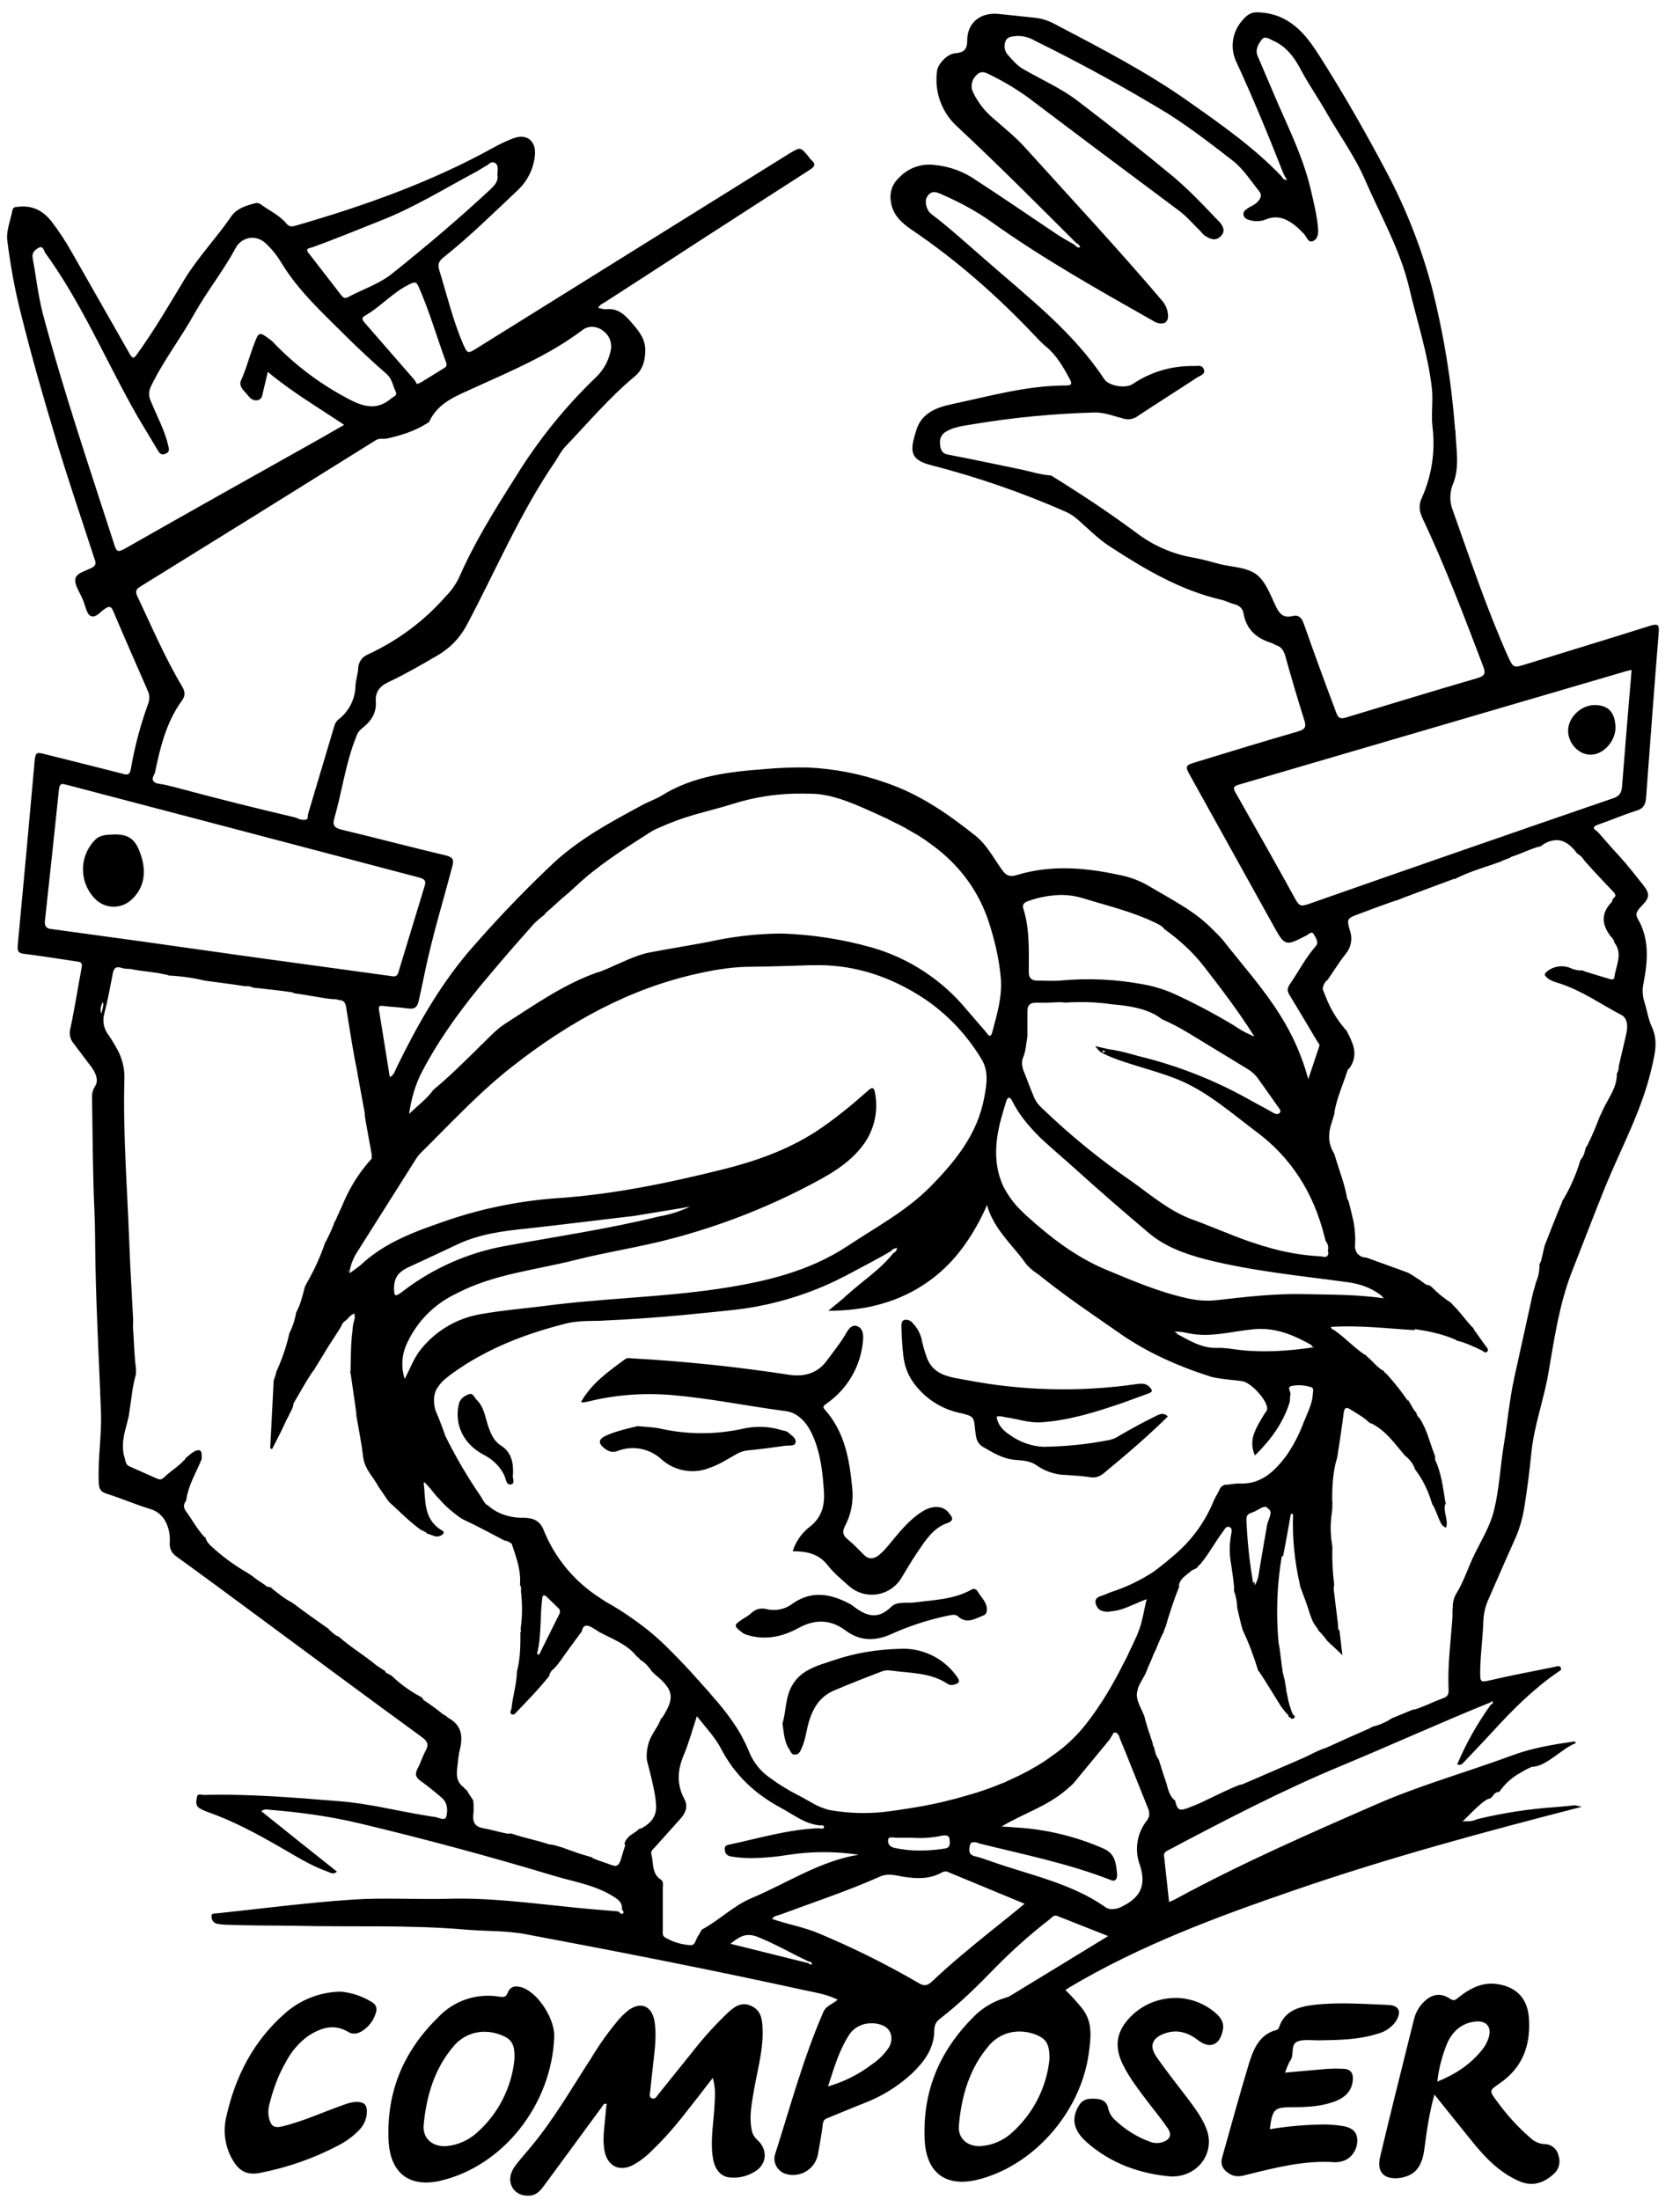 <svg width="55" height="72" viewBox="0 0 55 72" fill="none" xmlns="http://www.w3.org/2000/svg">
<path d="M41.145 0.403C40.936 0.403 40.805 0.504 40.656 0.686C40.506 0.859 40.408 1.07 40.371 1.296C40.334 1.522 40.361 1.754 40.448 1.966C41.013 3.187 41.529 4.438 42.02 5.688C42.05 5.748 42.085 5.807 42.136 5.891C42.017 5.885 41.987 5.825 41.948 5.763C41.064 4.839 40.019 4.104 38.977 3.369C37.568 2.365 36.029 1.573 34.501 0.772C34.304 0.667 34.087 0.601 33.864 0.579L32.721 0.459C32.119 0.385 31.664 0.727 31.664 1.329C31.664 1.65 31.527 1.722 31.262 1.746C31.024 1.758 30.705 2.088 30.678 2.317C30.63 2.657 30.666 3.003 30.785 3.325C30.903 3.647 31.1 3.934 31.357 4.161C32.679 5.396 33.956 6.677 35.237 7.957L35.282 7.978C35.318 8.008 35.346 8.047 35.365 8.091C35.344 8.1 35.323 8.1 35.305 8.1C35.264 8.092 35.227 8.069 35.201 8.034C35.195 8.028 35.186 8.02 35.186 8.014C35.002 7.906 34.808 7.805 34.629 7.686C33.736 7.091 32.858 6.483 31.965 5.905C31.56 5.618 31.086 5.444 30.592 5.399C30.377 5.371 30.159 5.396 29.956 5.47C29.753 5.544 29.571 5.666 29.425 5.825C29.321 5.919 29.243 6.037 29.198 6.168C29.152 6.3 29.14 6.441 29.163 6.578C29.21 7.013 29.505 7.284 29.827 7.507C31.321 8.514 32.655 9.693 33.894 11.003C34.001 11.116 34.114 11.238 34.236 11.337C34.588 11.623 34.802 12.004 35.017 12.397C35.115 12.575 35.076 12.617 34.889 12.617C33.614 12.617 32.399 12.968 31.178 13.224C30.678 13.332 30.184 13.504 30.005 14.058C29.812 14.684 29.719 15.035 30.482 15.225C32 15.615 33.484 16.128 34.918 16.762C35.044 16.823 35.161 16.9 35.267 16.991C35.624 17.301 35.952 17.643 36.345 17.893C37.476 18.629 38.637 19.317 39.977 19.629C40.135 19.665 40.275 19.745 40.424 19.778C40.573 19.823 40.677 19.909 40.707 20.058C40.793 20.588 41.121 20.889 41.615 21.041C41.675 21.058 41.728 21.1 41.794 21.124C41.948 21.175 42.02 21.288 42.071 21.446C42.27 22.16 42.478 22.869 42.702 23.575C42.779 23.813 42.708 23.872 42.493 23.941C41.386 24.262 40.284 24.596 39.182 24.935C38.789 25.055 38.783 25.063 38.983 25.421L41.686 30.289C42.065 30.974 42.079 30.974 42.773 30.617C42.845 30.581 42.943 30.459 43.008 30.575C43.068 30.682 43.187 30.84 43.08 30.962C42.743 31.346 42.514 31.796 42.228 32.213C42.136 32.347 42.136 32.433 42.213 32.561C42.511 33.055 42.815 33.556 43.107 34.056C43.142 34.112 43.208 34.184 43.196 34.228L42.83 35.321C42.627 34.566 42.309 33.847 41.886 33.189C41.35 32.332 40.665 31.576 40.04 30.774C39.941 30.655 39.825 30.545 39.712 30.432C39.117 29.816 38.354 29.444 37.628 29.009C37.316 28.823 36.973 28.695 36.615 28.631C35.502 28.392 34.394 28.303 33.281 28.642C33.057 28.714 32.935 28.657 32.801 28.464C32.527 28.086 32.307 27.651 31.938 27.356C31.044 26.642 30.104 25.992 29.005 25.62C28.176 25.326 27.308 25.157 26.429 25.12C25.969 25.112 25.509 25.129 25.05 25.171C23.871 25.26 22.698 25.391 21.656 26.043C21.448 26.171 21.209 26.242 20.998 26.365C19.926 26.942 18.866 27.514 17.973 28.386C17.036 29.279 16.145 30.217 15.302 31.197C14.343 32.341 13.619 33.633 12.97 34.97C12.926 35.059 12.905 35.178 12.762 35.256L12.405 33.04C12.384 32.904 12.47 32.912 12.562 32.927C12.827 32.957 13.083 32.969 13.348 33.005C13.548 33.035 13.655 32.99 13.706 32.767C13.771 32.463 13.843 32.153 13.905 31.84C14.149 30.658 14.501 29.518 14.807 28.357C14.867 28.136 14.828 28.059 14.599 27.999C13.465 27.731 12.327 27.428 11.19 27.157C10.975 27.106 10.874 27.029 10.94 26.799C11.199 25.912 11.312 24.983 11.66 24.119C11.689 24.019 11.747 23.928 11.827 23.86C12.119 23.634 12.333 23.369 12.303 22.961C12.283 22.654 12.425 22.461 12.72 22.324C13.262 22.068 13.786 21.767 14.298 21.466C14.71 21.235 15.048 20.891 15.272 20.475C16.231 18.674 17.029 16.777 18.19 15.085C18.288 14.934 18.369 14.77 18.488 14.639C19.238 13.853 19.941 13.019 20.784 12.316C21.049 12.096 21.12 11.795 21.126 11.468C21.126 11.086 20.906 10.822 20.676 10.559C20.453 10.3 20.227 10.08 19.846 10.122C19.762 10.131 19.676 10.092 19.584 10.08C19.64 9.961 19.733 9.937 19.81 9.887C20.819 9.237 21.826 8.585 22.835 7.927C24.056 7.141 25.274 6.349 26.503 5.563C26.658 5.462 26.73 5.384 26.56 5.236C26.515 5.197 26.489 5.146 26.453 5.104C26.203 4.81 26.203 4.81 25.857 5.015L15.608 11.399C15.308 11.584 15.308 11.584 15.156 11.25C14.822 10.467 14.629 9.642 14.379 8.838C14.319 8.654 14.37 8.547 14.513 8.43C15.373 7.746 16.159 6.971 16.954 6.221C17.263 5.931 17.459 5.54 17.508 5.119C17.574 4.613 17.24 4.348 16.782 4.536C16.555 4.624 16.335 4.729 16.124 4.848C14.099 5.965 11.94 6.73 9.725 7.373C9.597 7.409 9.481 7.451 9.373 7.314C9.153 7.046 8.822 6.897 8.546 6.695C8.52 6.673 8.49 6.658 8.457 6.65C8.424 6.643 8.391 6.642 8.358 6.65C8.06 6.73 7.751 6.817 7.566 7.088C7.092 7.781 6.5 8.398 6.056 9.118C5.55 9.952 5.065 10.792 4.493 11.584C4.386 11.733 4.344 11.757 4.243 11.578L2.346 8.249C2.149 7.898 1.927 7.562 1.682 7.242C1.402 6.891 1.06 6.718 0.616 6.766C0.539 6.778 0.438 6.754 0.408 6.876C0.348 7.204 0.199 7.549 0.238 7.865C0.339 8.669 0.482 9.479 0.685 10.265C1.024 11.631 1.411 12.98 1.816 14.326C2.212 15.648 2.656 16.946 3.085 18.265C3.12 18.379 3.183 18.48 3.025 18.572C2.826 18.685 2.504 18.745 2.468 18.944C2.433 19.153 2.617 19.391 2.706 19.614L2.727 19.665C2.799 19.838 2.834 20.094 2.966 20.159C3.135 20.246 3.293 20.01 3.448 19.915C3.591 19.826 3.641 19.853 3.707 20.002C4.076 20.874 4.457 21.737 4.838 22.61C4.898 22.738 4.904 22.885 4.856 23.018C4.602 23.714 4.41 24.431 4.285 25.162C4.249 25.37 4.171 25.37 4.017 25.325C3.19 25.114 2.362 24.905 1.533 24.7C1.167 24.605 1.167 24.605 1.125 24.977V25.007C0.947 26.987 0.768 28.967 0.58 30.944C0.569 31.123 0.589 31.197 0.783 31.218C1.361 31.29 1.932 31.382 2.504 31.468C2.611 31.483 2.703 31.489 2.677 31.647C2.549 32.317 2.447 32.996 2.304 33.663C2.281 33.746 2.277 33.833 2.295 33.918C2.312 34.003 2.351 34.082 2.406 34.148L3.001 34.934C3.135 35.122 3.239 35.363 3.111 35.556C3.043 35.661 3.009 35.783 3.013 35.908C3.034 37.144 3.034 38.379 3.091 39.618C3.12 40.214 3.111 40.818 3.126 41.419C3.156 43.013 3.245 44.599 3.305 46.193C3.335 46.973 3.198 47.741 3.233 48.524C3.239 48.718 3.284 48.822 3.484 48.887C3.96 49.036 4.413 49.233 4.892 49.382C5.013 49.413 5.125 49.471 5.22 49.551C5.316 49.632 5.392 49.732 5.443 49.846C5.536 50.05 5.575 50.275 5.556 50.498C5.55 50.713 5.628 50.841 5.8 50.963C6.536 51.49 7.265 52.035 8.004 52.577C9.939 54.006 11.874 55.444 13.822 56.864C14.001 56.998 14.042 57.105 13.935 57.299C13.834 57.484 13.771 57.701 13.67 57.886C13.584 58.058 13.599 58.166 13.762 58.285C14.007 58.457 14.242 58.651 14.465 58.844C14.659 59.008 14.665 59.264 14.608 59.464C14.563 59.613 14.349 59.479 14.215 59.464C14.12 59.458 14.027 59.434 13.935 59.422C13.012 59.273 12.098 59.035 11.16 58.958C9.671 58.839 8.173 58.708 6.664 58.749C6.586 58.749 6.464 58.678 6.443 58.839C6.423 58.964 6.393 59.1 6.536 59.187C6.607 59.228 6.685 59.264 6.765 59.294C7.608 59.586 8.394 60.009 9.168 60.455C9.668 60.738 10.159 61.06 10.71 61.253C10.812 61.289 10.913 61.367 11.032 61.259C10.204 60.604 9.382 59.943 8.552 59.279C8.671 59.193 8.76 59.228 8.849 59.237C9.838 59.315 10.826 59.452 11.791 59.684C13.914 60.19 16.022 60.759 18.11 61.387C18.794 61.596 19.524 61.697 20.14 62.111C20.289 62.209 20.379 62.31 20.361 62.498C20.396 62.54 20.441 62.596 20.39 62.632C20.331 62.668 20.283 62.596 20.242 62.56C19.753 62.519 19.268 62.483 18.788 62.432C17.41 62.295 16.037 62.105 14.644 62.147C13.601 62.176 12.556 62.102 11.517 62.176C10.046 62.275 8.572 62.468 7.11 62.623C7.036 62.632 6.923 62.617 6.923 62.703C6.923 62.811 6.964 62.933 7.101 62.962C7.212 62.985 7.325 62.997 7.438 62.998C8.182 63.028 8.918 63.019 9.659 63.031C11.505 63.076 13.357 62.995 15.197 63.153C15.864 63.213 16.538 63.183 17.187 63.302C20.253 63.877 23.306 64.475 26.352 65.142C26.709 65.219 27.075 65.276 27.424 65.449C27.26 65.598 27.046 65.642 26.953 65.857C26.298 67.363 25.872 68.953 25.375 70.511C25.286 70.779 25.464 71.082 25.732 71.154C25.844 71.187 25.962 71.195 26.078 71.179C26.193 71.163 26.304 71.123 26.403 71.061C26.502 70.999 26.587 70.917 26.652 70.82C26.717 70.723 26.761 70.614 26.78 70.499C26.84 70.174 26.897 69.853 26.938 69.522C26.953 69.415 26.989 69.358 27.096 69.323C27.489 69.165 27.87 69.001 28.266 68.846C28.849 68.627 29.383 68.299 29.841 67.879C30.24 67.5 30.577 67.063 30.586 66.479C30.586 66.3 30.628 66.184 30.77 66.077C31.425 65.571 32.015 64.99 32.587 64.398C33.146 63.83 33.743 63.299 34.373 62.811C34.445 62.751 34.501 62.668 34.612 62.709L36.279 63.367C35.165 64.046 34.105 64.698 33.057 65.333C33.007 65.362 32.95 65.377 32.9 65.392C32.52 65.506 32.175 65.712 31.893 65.991C30.776 67.098 30.205 68.415 30.27 70.01C30.312 71.082 30.925 71.589 31.968 71.35C33.802 70.919 35.362 69.165 35.639 67.241C35.71 66.705 35.794 66.178 35.41 65.714C35.244 65.51 35.067 65.316 34.88 65.133C34.939 65.097 34.966 65.077 34.996 65.056C37.309 63.677 39.834 62.739 42.365 61.87C45.462 60.801 48.618 59.952 51.786 59.136L51.563 59.086C51.355 59.106 51.158 59.13 50.95 59.145C50.074 59.203 49.206 59.336 48.353 59.544L48.306 59.565C48.217 59.6 48.121 59.615 48.026 59.61C47.984 59.61 47.936 59.61 47.883 59.616C48.076 59.431 48.633 58.83 48.785 58.871L48.791 58.856H48.806C48.806 58.836 48.862 58.797 48.862 58.797C48.913 58.708 48.981 58.651 49.083 58.648C49.239 58.423 49.438 58.232 49.669 58.085C49.818 57.996 49.976 57.901 50.146 57.829H50.143C50.619 57.829 51.093 57.251 51.59 57.049C51.587 57.031 51.56 57.019 51.551 56.998C50.837 57.099 50.134 57.213 49.449 57.475C47.984 58.014 46.468 58.437 45.039 59.065C42.83 60.029 40.626 60.994 38.503 62.147C38.429 62.186 38.352 62.222 38.274 62.254L38.11 60.753C38.095 60.652 38.146 60.61 38.229 60.566C40.111 59.571 41.999 58.585 43.964 57.773C45.581 57.099 47.18 56.373 48.806 55.715C48.812 55.7 48.821 55.685 48.836 55.685H48.847C48.856 55.685 48.856 55.694 48.862 55.694C48.883 55.73 48.868 55.754 48.847 55.772C48.842 55.781 48.833 55.781 48.818 55.786H48.812C48.37 56.398 47.998 57.057 47.704 57.752C47.817 57.781 47.862 57.743 47.904 57.698C48.24 57.341 48.577 56.992 48.904 56.635C49.541 55.938 50.214 55.271 51 54.729C51.051 54.694 51.134 54.664 51.099 54.586C51.057 54.497 50.965 54.542 50.899 54.557C50.164 54.706 49.428 54.843 48.696 55.015C48.455 55.072 48.469 54.985 48.458 54.816C48.455 54.229 48.541 53.654 48.562 53.071C48.569 52.816 48.627 52.566 48.734 52.335C49.026 51.662 49.321 50.995 49.619 50.325C49.768 49.989 49.857 49.632 49.913 49.274C50.003 48.703 50.077 48.125 50.134 47.547C50.223 46.654 50.542 45.82 50.691 44.942C50.884 43.828 51.042 42.706 51.456 41.637C51.828 40.696 52.185 39.752 52.564 38.817C53.088 37.543 53.752 36.337 54.067 34.976C54.175 34.505 54.294 34.077 54.079 33.612C53.96 33.362 53.924 33.076 53.838 32.805C53.773 32.609 53.76 32.4 53.802 32.198C53.945 31.468 54.011 30.745 53.615 30.066C53.508 29.881 53.639 29.768 53.746 29.649C54.008 29.381 54.023 29.259 53.793 28.964C53.531 28.637 53.272 28.3 52.989 27.993C52.751 27.743 52.531 27.472 52.293 27.213C52.129 27.115 52.144 27.049 52.328 26.987C52.745 26.844 53.15 26.665 53.573 26.534C53.811 26.463 53.871 26.326 53.889 26.114C54.023 24.313 54.157 22.503 54.303 20.701C54.323 20.451 54.282 20.404 54.023 20.481C52.671 20.91 51.322 21.315 49.964 21.737C49.547 21.868 49.541 21.868 49.357 21.46C48.669 19.912 48.133 18.313 47.57 16.726C47.508 16.576 47.478 16.415 47.481 16.253C47.485 16.091 47.522 15.932 47.591 15.785C47.791 15.225 47.663 14.663 47.648 14.097C47.638 14.068 47.633 14.038 47.633 14.008C47.513 12.453 47.26 10.912 46.876 9.401C46.525 8.088 46.026 6.82 45.388 5.62C44.709 4.333 43.979 3.059 43.193 1.823C42.857 1.293 42.499 0.814 41.901 0.552C41.66 0.456 41.404 0.405 41.145 0.403ZM33.278 1.177C33.487 1.169 33.693 1.222 33.873 1.329C35.366 2.063 36.825 2.863 38.247 3.726C38.983 4.196 39.682 4.732 40.376 5.274C40.704 5.533 40.948 5.92 41.222 6.257C41.335 6.397 41.258 6.525 41.15 6.626C41.079 6.697 40.978 6.742 40.891 6.79C40.799 6.855 40.677 6.909 40.713 7.049C40.742 7.168 40.877 7.198 40.981 7.222C41.14 7.255 41.306 7.24 41.457 7.177C41.957 6.968 42.38 7.32 42.702 7.671C42.785 7.761 42.821 7.948 42.979 7.892C43.142 7.829 43.166 7.65 43.151 7.484C43.116 7.037 43.002 6.599 42.901 6.162C42.633 5.039 42.097 4.024 41.657 2.967C41.499 2.588 41.329 2.21 41.171 1.829C41.082 1.621 41.201 1.436 41.314 1.287C41.404 1.168 41.552 1.272 41.678 1.329C42.13 1.531 42.386 1.895 42.606 2.317C42.845 2.764 43.136 3.181 43.387 3.616C43.815 4.375 44.345 5.09 44.688 5.885C45.188 7.04 45.825 8.142 46.126 9.386C46.382 10.488 46.745 11.566 46.876 12.703C46.924 13.132 46.847 13.546 46.897 13.96C46.995 14.791 46.873 15.577 46.531 16.336C46.442 16.544 46.468 16.741 46.567 16.955C47.317 18.542 47.936 20.18 48.562 21.824C48.642 22.038 48.606 22.122 48.383 22.19C46.948 22.607 45.51 23.048 44.074 23.482C43.866 23.548 43.8 23.491 43.738 23.304C43.372 22.333 43.023 21.38 42.687 20.424C42.615 20.222 42.529 20.115 42.306 20.165C42.044 20.231 41.901 20.115 41.785 19.879C41.6 19.501 41.448 19.046 41.142 18.808C40.835 18.569 40.349 18.563 39.941 18.465C39.635 18.385 39.325 18.292 39.013 18.242C38.349 18.119 37.724 17.84 37.19 17.429C36.288 16.762 35.359 16.148 34.409 15.562C34.099 15.541 33.808 15.455 33.507 15.383C32.679 15.213 31.857 15.035 31.026 14.877C30.827 14.841 30.788 14.689 30.776 14.555C30.756 14.389 30.797 14.228 30.97 14.127C31.235 13.969 31.536 13.939 31.834 13.888C33.158 13.666 34.496 13.537 35.838 13.501C36.166 13.495 36.461 13.62 36.767 13.698C36.851 13.725 36.94 13.73 37.026 13.715C37.112 13.699 37.193 13.663 37.262 13.608C37.905 13.183 38.554 12.775 39.197 12.352C39.298 12.29 39.483 12.245 39.406 12.075C39.394 12.051 39.379 12.029 39.361 12.01C39.325 11.98 39.283 11.974 39.233 11.974L39.084 11.98H39.063C38.355 11.969 37.66 12.177 37.074 12.575C36.836 12.724 36.3 12.632 36.151 12.409C35.139 10.872 33.7 9.764 32.334 8.567C31.726 8.043 31.134 7.493 30.488 7.004C30.327 6.885 30.249 6.575 30.363 6.421C30.505 6.206 30.69 6.298 30.863 6.376C31.414 6.62 31.941 6.897 32.435 7.248C34.114 8.448 35.919 9.464 37.711 10.479C37.759 10.509 37.809 10.536 37.86 10.559C38.134 10.649 38.277 10.53 38.232 10.244C38.209 10.096 38.146 9.958 38.048 9.845C36.595 8.136 35.067 6.498 33.563 4.834C33.251 4.488 32.879 4.19 32.527 3.881C32.253 3.654 32.03 3.372 31.872 3.053C31.821 2.964 31.8 2.861 31.812 2.759C31.825 2.657 31.87 2.561 31.941 2.487C32.06 2.353 32.17 2.323 32.349 2.416C32.855 2.66 33.337 2.946 33.787 3.288C34.579 3.89 35.38 4.488 36.181 5.09L38.584 6.885C38.643 6.936 38.712 6.983 38.768 7.034C38.917 7.171 39.048 7.314 39.191 7.457L39.278 7.543C39.334 7.6 39.385 7.677 39.456 7.722C39.62 7.82 39.79 7.906 39.962 7.734C40.022 7.674 40.049 7.627 40.052 7.57C40.052 7.549 40.064 7.528 40.052 7.507L40.049 7.478C40.025 7.397 39.98 7.323 39.921 7.263L39.385 6.706C39.089 6.396 38.779 6.1 38.456 5.819C37.413 4.956 36.353 4.119 35.282 3.303C34.737 2.886 34.099 2.609 33.507 2.267C33.292 2.145 33.15 1.966 32.992 1.793C32.939 1.733 32.905 1.659 32.892 1.58C32.88 1.501 32.889 1.42 32.92 1.347C32.986 1.186 33.144 1.195 33.278 1.18V1.177ZM16.109 5.313C16.138 5.308 16.169 5.313 16.195 5.328C16.338 5.408 16.284 5.557 16.284 5.73C16.323 5.908 16.207 6.057 16.046 6.206C15.016 7.165 13.941 8.073 12.842 8.952C12.405 9.303 11.869 9.467 11.383 9.732C11.282 9.782 11.225 9.732 11.169 9.66C10.812 9.202 10.46 8.737 10.103 8.282C9.969 8.118 10.153 8.124 10.24 8.088C10.996 7.817 11.741 7.507 12.491 7.21C13.578 6.781 14.563 6.167 15.588 5.623C15.695 5.563 15.796 5.495 15.9 5.435C15.972 5.405 16.031 5.325 16.109 5.313ZM8.31 7.784C8.461 7.8 8.602 7.868 8.709 7.975C8.924 8.174 9.096 8.404 9.245 8.654C9.76 9.488 10.475 10.161 11.169 10.848C11.654 11.334 12.152 11.801 12.664 12.248C12.833 12.397 12.863 12.626 12.955 12.819C12.991 12.891 12.961 12.947 12.896 12.983C12.863 13.007 12.827 13.022 12.806 13.043C12.384 13.4 11.985 13.35 11.49 13.099C10.53 12.609 9.66 11.959 8.918 11.176C8.888 11.146 8.858 11.125 8.828 11.104C8.489 10.848 8.471 10.86 8.322 11.253C8.167 11.655 8.066 12.069 7.888 12.456C7.822 12.59 7.923 12.736 8.024 12.834C8.138 12.95 8.215 13.129 8.423 13.099C8.516 13.085 8.566 13.034 8.587 12.936C8.638 12.697 8.706 12.459 8.766 12.17C9.546 12.825 10.412 13.332 11.267 13.906L10.439 14.38C8.316 15.571 6.187 16.762 4.07 17.968C3.898 18.057 3.826 18.081 3.755 17.866C2.942 15.345 2.087 12.834 1.402 10.268C1.247 9.672 1.182 9.053 1.069 8.445C1.033 8.267 1.152 8.174 1.268 8.109C1.426 8.031 1.432 8.216 1.489 8.288C2.611 9.836 3.376 11.593 4.291 13.257C4.564 13.757 4.871 14.24 5.163 14.737C5.223 14.826 5.264 14.907 5.407 14.856C5.565 14.797 5.535 14.701 5.508 14.588C5.392 14.07 5.127 13.606 4.934 13.12C4.898 13.046 4.881 12.964 4.882 12.881C4.884 12.798 4.905 12.717 4.943 12.644C5.351 11.798 5.925 11.063 6.372 10.253C6.789 9.517 7.316 8.859 7.715 8.118C7.77 8.01 7.856 7.921 7.962 7.862C8.068 7.803 8.189 7.774 8.31 7.784ZM13.593 9.249C13.634 9.258 13.664 9.297 13.7 9.374C14.057 10.178 14.298 11.027 14.599 11.846C14.629 11.926 14.635 11.992 14.548 12.042L13.786 12.513C13.762 12.528 13.736 12.534 13.649 12.572C13.628 12.534 13.599 12.471 13.557 12.421L11.949 10.574C11.877 10.491 11.806 10.411 11.949 10.333C12.476 10.032 12.878 9.547 13.435 9.291C13.506 9.258 13.554 9.24 13.593 9.249ZM19.336 10.696C19.488 10.689 19.636 10.737 19.753 10.833C19.852 10.906 19.928 11.007 19.97 11.122C20.013 11.238 20.02 11.363 19.991 11.482C19.923 11.812 19.756 12.114 19.512 12.346C18.502 13.315 17.619 14.409 16.886 15.601C16.207 16.672 15.537 17.738 15.028 18.906C14.918 19.133 14.771 19.34 14.593 19.519C13.879 20.332 13.027 20.963 12.047 21.419C11.952 21.456 11.87 21.521 11.813 21.606C11.756 21.69 11.725 21.79 11.726 21.892C11.711 22.071 11.654 22.244 11.639 22.422C11.638 22.642 11.586 22.858 11.488 23.054C11.39 23.25 11.248 23.421 11.074 23.554C10.954 23.649 10.94 23.801 10.895 23.929L10.082 26.654C10.082 26.674 10.082 26.695 10.076 26.71C10.076 26.752 10.082 26.799 10.025 26.823C9.906 26.853 9.796 26.817 9.689 26.761C8.363 26.451 7.043 26.119 5.729 25.766C5.565 25.73 5.407 25.677 5.234 25.659C4.972 25.623 4.949 25.501 5.071 25.302C5.243 24.465 5.443 23.634 5.958 22.928C6.071 22.771 6.065 22.643 5.964 22.47C5.398 21.526 4.969 20.511 4.499 19.522C4.422 19.361 4.448 19.284 4.6 19.195C7.168 17.608 9.732 16.015 12.291 14.415C12.425 14.326 12.556 14.38 12.684 14.35C13.134 14.249 13.572 14.112 13.965 13.865C13.995 13.844 14.042 13.829 14.054 13.799C14.343 13.165 14.977 12.947 15.513 12.697C16.737 12.141 17.973 11.626 19.054 10.813C19.134 10.746 19.233 10.708 19.336 10.696ZM53.409 21.928V21.943L53.415 21.94C53.353 22.702 53.287 23.423 53.231 24.143L53.103 25.736C53.088 25.93 53.031 26.052 52.823 26.123C49.474 27.274 46.129 28.435 42.788 29.607L42.669 29.634C42.565 29.649 42.508 29.598 42.431 29.47C41.785 28.297 41.127 27.133 40.463 25.966C40.373 25.817 40.349 25.736 40.564 25.68L53.231 21.97C53.272 21.955 53.32 21.949 53.409 21.928ZM52.188 23.077C51.73 23.086 51.316 23.515 51.337 23.95C51.358 24.358 51.706 24.715 52.093 24.7C52.501 24.694 52.897 24.245 52.888 23.801C52.873 23.307 52.647 23.071 52.188 23.077ZM2.075 25.668C2.105 25.668 2.147 25.674 2.194 25.689L7.95 27.201L13.718 28.72C13.902 28.77 13.962 28.827 13.896 29.018L13.069 31.736C13.039 31.843 13.018 31.957 12.896 31.957C12.876 31.958 12.856 31.956 12.836 31.951L9.752 31.528C9.079 31.439 8.412 31.343 7.742 31.251C5.703 30.959 3.663 30.675 1.623 30.399C1.495 30.364 1.45 30.286 1.474 30.108C1.629 28.69 1.78 27.276 1.929 25.849C1.938 25.817 1.935 25.79 1.944 25.76C1.952 25.747 1.958 25.731 1.959 25.715C1.98 25.674 2.022 25.656 2.072 25.656L2.075 25.668ZM26.301 25.975L26.637 25.98C27.224 26.01 27.796 26.237 28.332 26.475C28.57 26.582 28.805 26.683 29.041 26.796L29.21 26.883C29.383 26.966 29.561 27.052 29.725 27.151L30.062 27.344C30.169 27.419 30.285 27.481 30.383 27.562C30.598 27.71 30.806 27.874 31 28.053C31.649 28.654 32.107 29.363 32.378 30.197C32.572 30.798 32.715 31.415 32.766 32.034C32.813 32.636 32.634 33.222 32.48 33.8C32.456 33.889 32.42 33.907 32.39 33.901C32.349 33.886 32.328 33.836 32.292 33.794L31.649 33.049C30.844 32.073 29.762 31.363 28.546 31.013C27.582 30.741 26.588 30.587 25.586 30.554C24.781 30.56 23.978 30.652 23.192 30.828C22.564 30.947 21.933 31.048 21.314 31.165C20.906 31.236 20.533 31.421 20.161 31.581C19.983 31.665 19.804 31.742 19.625 31.811L19.566 31.823C18.446 32.216 17.496 32.895 16.517 33.52C16.249 33.699 16.025 33.937 15.793 34.169L15.763 34.193L15.573 34.386C15.12 34.824 14.679 35.268 14.191 35.667C13.971 35.973 13.67 36.188 13.393 36.459C13.465 35.953 13.601 35.482 13.828 35.053C14.064 34.608 14.324 34.175 14.608 33.758C14.751 33.55 14.894 33.341 15.043 33.145C15.341 32.741 15.654 32.347 15.981 31.965C16.222 31.677 16.466 31.391 16.716 31.102L17.46 30.256C17.566 30.148 17.681 30.048 17.803 29.959L17.88 29.869C18.113 29.673 18.318 29.464 18.589 29.244L18.625 29.214L18.824 29.033C19.539 28.354 20.37 27.824 21.197 27.297C21.281 27.237 21.367 27.192 21.453 27.145L21.784 27.002C21.814 26.99 21.844 26.972 21.87 26.966C22.04 26.896 22.212 26.831 22.386 26.773L22.734 26.665C23.151 26.546 23.565 26.445 23.973 26.317C24.725 26.078 25.512 25.962 26.301 25.975ZM3.761 27.311C3.552 27.323 3.305 27.303 3.12 27.481C2.99 27.612 2.887 27.768 2.817 27.939C2.748 28.11 2.714 28.294 2.718 28.479C2.721 28.664 2.761 28.846 2.837 29.015C2.912 29.184 3.021 29.335 3.156 29.461C3.312 29.6 3.513 29.676 3.722 29.676C3.93 29.676 4.132 29.6 4.288 29.461C4.719 29.083 4.83 28.526 4.57 27.868C4.413 27.46 4.198 27.311 3.767 27.311H3.761ZM50.944 27.496C51.203 27.493 51.429 27.654 51.629 27.931C51.67 27.961 51.715 27.99 51.757 28.026C51.822 28.083 51.846 28.145 51.914 28.217C52.209 28.553 52.531 28.884 52.837 29.211C52.856 29.232 52.871 29.256 52.879 29.283C52.884 29.293 52.886 29.305 52.885 29.316C52.884 29.328 52.88 29.339 52.873 29.348C52.862 29.366 52.847 29.38 52.829 29.39L52.799 29.434L52.793 29.441C52.787 29.447 52.787 29.455 52.781 29.47C52.781 29.476 52.772 29.482 52.772 29.482H52.781V29.506C52.349 29.941 52.465 30.349 52.811 30.742C52.829 30.777 52.852 30.813 52.852 30.849C53.138 31.227 52.9 31.605 52.852 31.986C52.843 32.022 52.837 32.034 52.808 32.046L52.787 32.058C52.757 32.057 52.727 32.052 52.698 32.043L52.668 32.034C52.418 31.961 52.169 31.884 51.92 31.805C51.9 31.805 51.885 31.793 51.861 31.784C51.843 31.784 51.828 31.763 51.807 31.763C51.687 31.768 51.568 31.748 51.456 31.703C51.314 31.633 51.153 31.61 50.997 31.637C50.841 31.663 50.697 31.739 50.587 31.852C50.585 31.873 50.58 31.893 50.572 31.912C50.691 32.091 50.893 32.135 51.072 32.192C51.801 32.43 52.421 32.877 53.097 33.228C53.251 33.317 53.281 33.502 53.266 33.681C53.257 33.779 53.231 33.88 53.207 33.987L52.992 34.91C52.997 34.99 52.976 35.069 52.933 35.137C52.945 35.637 52.593 36.009 52.427 36.438C52.409 36.474 52.394 36.489 52.367 36.557C52.255 36.86 52.128 37.157 51.986 37.447C51.986 37.468 51.956 37.498 51.95 37.519V37.504C51.95 37.51 51.944 37.51 51.944 37.519L51.929 37.548C51.92 37.554 51.92 37.56 51.914 37.569C51.879 37.703 51.855 37.846 51.742 37.962C51.61 38.413 51.423 38.844 51.185 39.249C51.164 39.285 51.149 39.285 51.134 39.356C50.95 39.785 50.756 40.3 50.569 40.77C50.527 40.943 50.491 41.113 50.45 41.276L50.426 41.321C50.426 41.327 50.42 41.327 50.42 41.336C50.42 41.351 50.405 41.366 50.399 41.378C50.405 41.574 50.369 41.769 50.292 41.95C50.256 42.066 50.226 42.194 50.19 42.307C50.188 42.327 50.183 42.347 50.176 42.366L49.577 45.082C49.413 45.826 49.348 46.583 49.226 47.327C49.112 48.027 49.083 48.747 48.91 49.435C48.791 49.935 48.505 50.4 48.276 50.864C48.062 51.299 47.925 51.764 47.66 52.187L47.639 52.231C47.624 52.26 47.612 52.29 47.603 52.321C47.597 52.338 47.597 52.359 47.588 52.374L47.567 52.472C47.562 52.508 47.56 52.544 47.561 52.58C47.561 52.615 47.561 52.651 47.552 52.687V52.794C47.554 52.865 47.552 52.937 47.546 53.008C47.487 53.773 47.389 54.539 47.424 55.31C47.43 55.453 47.389 55.533 47.252 55.578L47.082 55.647C46.968 55.69 46.856 55.737 46.745 55.789L46.567 55.861C46.474 55.897 46.418 55.926 46.269 55.962V55.947C46.269 55.947 46.251 55.962 46.239 55.962L45.843 56.126L45.566 56.239C45.375 56.368 45.162 56.461 44.938 56.513L44.831 56.572C44.358 56.778 43.888 56.989 43.419 57.204C43.178 57.275 42.928 57.418 42.684 57.531C42.416 57.65 42.163 57.755 41.898 57.871C41.481 58.055 41.07 58.228 40.653 58.41C40.641 58.416 40.617 58.41 40.605 58.41C40.224 58.553 39.831 58.761 39.474 58.925C39.331 59.002 39.126 59.083 38.947 59.154C38.619 59.282 38.545 59.267 38.471 58.931C38.259 58.776 38.238 58.514 38.161 58.288C38.081 58.073 38.018 57.841 37.947 57.627C37.932 57.555 37.896 57.567 37.896 57.525C37.824 57.427 37.824 57.335 37.789 57.233L37.78 57.183C37.759 57.168 37.759 57.147 37.75 57.123L37.732 57.076H37.744C37.646 56.778 37.536 56.48 37.467 56.182C37.396 55.983 37.268 55.789 37.229 55.581C37.214 55.512 37.214 55.441 37.229 55.373L37.253 55.274L37.265 55.224C37.324 55.084 37.413 54.947 37.488 54.807C37.539 54.697 37.577 54.581 37.631 54.467C37.681 54.354 37.72 54.268 37.774 54.125C37.887 53.91 37.958 53.66 38.101 53.41C38.101 53.351 38.146 53.291 38.161 53.238C38.289 52.803 38.429 52.359 38.605 51.936C38.605 51.922 38.59 51.901 38.596 51.886C38.646 51.63 38.887 51.537 39.03 51.386V51.394C39.102 51.371 39.141 51.329 39.176 51.329C39.218 51.258 39.26 51.228 39.304 51.186C39.42 51.044 39.528 50.895 39.626 50.739C39.76 50.543 39.882 50.334 40.034 50.135C40.081 50.072 40.123 49.971 40.203 49.971C40.218 49.971 40.224 49.971 40.239 49.977C40.355 50.007 40.32 50.141 40.305 50.227C40.244 50.549 40.244 50.879 40.305 51.201C40.34 51.451 40.382 51.701 40.403 51.951L40.397 52.064C40.464 52.246 40.501 52.437 40.504 52.63C40.564 52.874 40.611 53.107 40.683 53.351C40.897 53.797 41.055 54.244 41.198 54.703L41.213 54.697C41.451 55.054 41.698 55.471 41.943 55.858C42.014 55.953 42.091 56.054 42.163 56.126H42.178V56.185C42.249 56.185 42.285 56.34 42.392 56.197C42.371 56.126 42.356 56.126 42.333 56.126C42.295 56.05 42.265 55.97 42.243 55.888C42.228 55.84 42.205 55.783 42.199 55.739C42.183 55.69 42.171 55.64 42.163 55.59C42.157 55.569 42.157 55.539 42.148 55.518C42.142 55.47 42.132 55.422 42.118 55.376L42.085 55.152L42.047 54.932C42.026 54.911 42.026 54.881 42.026 54.854C42.02 54.825 42.014 54.795 41.996 54.765C41.99 54.682 41.975 54.595 41.963 54.509L41.898 53.997C41.892 53.907 41.862 53.824 41.856 53.738C41.77 52.803 41.806 51.861 41.963 50.936H42.005C42.091 50.507 42.178 50.013 42.261 49.548C42.285 49.548 42.306 49.557 42.333 49.557C42.303 50.331 42.383 51.106 42.556 51.865C42.562 51.88 42.562 51.901 42.562 51.916C42.669 52.207 42.785 52.502 42.877 52.803C42.898 52.862 42.919 52.931 42.943 52.987C42.982 53.089 43.037 53.184 43.107 53.267C43.127 53.303 43.166 53.339 43.166 53.375C43.241 53.431 43.276 53.494 43.336 53.553C43.378 53.601 43.413 53.66 43.455 53.711C43.604 53.854 43.765 53.988 43.949 54.175C43.93 54.037 43.913 53.898 43.899 53.759C43.887 53.631 43.863 53.503 43.851 53.36C43.851 53.36 43.812 53.339 43.812 53.324C43.81 53.216 43.8 53.109 43.783 53.002L43.663 52.02C43.663 51.99 43.663 51.972 43.669 51.945C43.669 51.916 43.678 51.865 43.678 51.865C43.627 51.455 43.607 51.042 43.619 50.629L43.613 50.579C43.55 50.214 43.548 49.842 43.607 49.477C43.622 49.379 43.613 49.268 43.622 49.17C43.622 49.149 43.613 49.134 43.613 49.111C43.613 48.64 43.634 48.158 43.777 47.705L43.786 47.655C43.821 47.44 43.857 47.184 43.893 46.946C43.928 46.708 43.964 46.469 43.991 46.231C44.006 46.133 44.036 46.082 44.092 46.082C44.122 46.082 44.164 46.097 44.211 46.133L44.36 46.222L44.587 46.368C44.658 46.419 44.73 46.467 44.795 46.532C44.801 46.538 44.807 46.547 44.822 46.553C44.838 46.566 44.855 46.578 44.872 46.589H44.887V46.583C45.388 46.833 45.661 47.256 46.001 47.649C46.153 47.76 46.268 47.916 46.328 48.095C46.552 48.39 46.716 48.706 46.832 49.057C46.838 49.087 46.852 49.117 46.861 49.146C46.867 49.176 46.882 49.164 46.888 49.236C46.948 49.307 46.978 49.399 47.016 49.486L47.117 49.736L47.174 49.855C47.189 49.885 47.204 49.906 47.225 49.926C47.255 49.963 47.297 49.988 47.344 49.998C47.424 49.736 47.24 49.486 47.311 49.236H47.332C47.332 49.164 47.311 49.161 47.311 49.126C47.24 48.661 47.18 48.202 46.984 47.777L46.981 47.657C46.808 47.232 46.724 46.794 46.474 46.419C46.416 46.372 46.377 46.305 46.364 46.231C46.287 46.16 46.245 46.073 46.2 45.99C46.162 45.928 46.124 45.865 46.087 45.803V45.853C46.087 45.847 46.072 45.838 46.072 45.832V45.823C45.872 45.534 45.653 45.258 45.417 44.995L45.388 44.966C45.358 44.936 45.328 44.936 45.298 44.867C45.129 44.796 44.965 44.582 44.792 44.43C44.771 44.409 44.75 44.4 44.733 44.379C44.721 44.367 44.733 44.349 44.664 44.331C44.307 44.087 44.039 43.787 43.729 43.572C43.669 43.501 43.598 43.542 43.571 43.429C44.494 43.37 45.388 43.48 46.317 43.536V43.501H46.322C46.781 43.572 47.21 43.659 47.624 43.837C47.639 43.837 47.654 43.858 47.674 43.858V43.873C47.96 43.938 48.231 44.066 48.502 44.195C48.562 44.224 48.633 44.314 48.696 44.23C48.746 44.159 48.666 44.093 48.624 44.037C48.517 43.888 48.416 43.739 48.303 43.587C48.282 43.551 48.243 43.516 48.243 43.48C48.032 43.272 47.868 43.033 47.677 42.825C47.615 42.765 47.555 42.703 47.499 42.637C47.273 42.493 47.066 42.323 46.879 42.131C46.844 42.107 46.808 42.066 46.772 42.066C46.683 42.066 46.582 41.964 46.486 41.899C46.397 41.836 46.296 41.78 46.2 41.714C46.165 41.693 46.129 41.678 46.093 41.655C45.658 41.491 45.221 41.342 44.783 41.178C44.771 41.178 44.744 41.169 44.744 41.163C44.744 41.163 44.706 41.163 44.694 41.157C44.614 41.155 44.538 41.123 44.479 41.068C44.443 41.042 44.415 41.005 44.399 40.964L44.384 40.928C44.363 40.869 44.354 40.806 44.363 40.74C44.376 40.522 44.364 40.302 44.328 40.086C44.322 40.02 44.307 39.963 44.292 39.898C44.279 39.838 44.265 39.779 44.25 39.719L44.205 39.535C44.183 39.445 44.16 39.355 44.134 39.267C44.134 39.267 44.104 39.261 44.104 39.237C44.036 38.805 43.866 38.367 43.735 37.939L43.684 37.769C43.588 37.618 43.53 37.447 43.515 37.269C43.515 37.209 43.515 37.161 43.521 37.102L43.526 37.025C43.541 36.944 43.556 36.861 43.586 36.78L43.684 36.459C43.684 36.444 43.684 36.408 43.693 36.408H43.684C43.774 35.902 43.979 35.473 44.122 35.015C44.122 35.009 44.137 35.009 44.137 35L44.167 34.97C44.173 34.964 44.179 34.964 44.179 34.958C44.298 34.801 44.355 34.604 44.337 34.407C44.327 34.301 44.3 34.198 44.256 34.1C44.208 33.972 44.143 33.85 44.077 33.722C44.072 33.707 44.048 33.693 44.036 33.687C44.03 33.678 44.021 33.672 44.021 33.663C43.753 33.349 43.541 32.992 43.395 32.606L43.351 32.493C43.336 32.478 43.336 32.463 43.327 32.442L43.321 32.421C43.313 32.405 43.306 32.388 43.3 32.37L43.306 32.376L43.3 32.361C43.309 32.318 43.321 32.275 43.336 32.233C43.348 32.204 43.366 32.183 43.378 32.156C43.393 32.135 43.413 32.114 43.437 32.091L43.464 32.07C43.658 31.79 43.836 31.498 44.051 31.227C44.138 31.126 44.198 31.003 44.224 30.872C44.25 30.74 44.242 30.604 44.2 30.477C44.08 30.069 44.092 30.06 44.497 29.911C44.572 29.881 45.438 29.554 45.787 29.447L46.01 29.357L46.066 29.339C46.57 29.147 47.076 28.959 47.582 28.773C47.597 28.768 47.618 28.768 47.633 28.768C48.05 28.553 48.505 28.416 48.943 28.267C49.002 28.247 49.053 28.223 49.121 28.208C49.196 28.148 49.41 28.104 49.479 28.044C49.836 27.931 50.125 27.767 50.447 27.696C50.587 27.578 50.761 27.508 50.944 27.496ZM34.769 29.292C35.002 29.295 35.232 29.331 35.454 29.399L35.496 29.411C36.267 29.649 37.053 29.834 37.789 30.185C37.908 30.241 38.039 30.298 38.125 30.414C38.602 30.757 39.039 31.15 39.406 31.62C39.971 32.35 40.537 33.085 41.064 33.922C41.031 33.913 40.999 33.898 40.963 33.883V33.88C40.769 33.797 40.584 33.694 40.412 33.573C39.764 33.181 39.094 32.827 38.405 32.513C38.089 32.376 37.759 32.276 37.419 32.216C36.526 32.05 35.614 32.009 34.71 32.094C34.46 32.114 34.204 32.094 33.951 32.094C33.766 32.094 33.68 32.004 33.68 31.82C33.68 31.12 33.715 30.414 33.501 29.735C33.456 29.592 33.543 29.533 33.665 29.491C34.02 29.362 34.395 29.295 34.772 29.292H34.769ZM26.581 31.593C27.84 31.549 28.999 31.906 30.056 32.558C30.449 32.796 30.809 33.082 31.137 33.404L31.178 33.442C31.542 33.809 31.863 34.217 32.131 34.663C32.369 35.05 32.307 35.473 32.227 35.896C32.012 37.105 31.286 37.998 30.464 38.835C29.675 39.636 28.689 40.157 27.775 40.764C26.48 41.628 25 41.964 23.493 42.188C21.611 42.465 19.703 42.494 17.818 42.745C17.133 42.831 16.436 42.887 15.751 43.01C14.945 43.142 14.22 43.579 13.727 44.23C13.542 44.48 13.429 44.787 13.25 45.133C13.123 44.746 13.151 44.326 13.328 43.959C13.653 43.255 14.215 42.686 14.915 42.351C16.15 41.696 17.532 41.571 18.854 41.235C19.926 40.964 21.028 40.806 22.091 40.514C23.56 40.12 24.983 39.571 26.337 38.877C27.051 38.504 27.796 38.126 28.29 37.432C28.458 37.194 28.576 36.924 28.637 36.639C28.699 36.355 28.702 36.06 28.647 35.774C28.633 35.673 28.603 35.625 28.567 35.616C28.531 35.61 28.478 35.637 28.418 35.697C27.882 36.173 27.325 36.631 26.718 37.033C25.765 37.647 24.714 38.016 23.627 38.284C21.9 38.713 20.155 39.076 18.375 39.207C17.119 39.285 15.878 39.527 14.685 39.928C13.673 40.279 12.64 40.627 11.827 41.387C11.726 41.476 11.604 41.556 11.44 41.678L11.461 41.565L11.383 41.622V41.607C11.413 41.589 11.431 41.568 11.455 41.556C11.501 41.344 11.586 41.142 11.705 40.961L13.628 37.918C13.663 37.861 13.704 37.808 13.75 37.76C14.745 36.777 15.695 35.744 16.797 34.887C18.625 33.457 20.62 32.341 22.916 31.849C23.472 31.727 24.038 31.641 24.613 31.641C25.268 31.635 25.932 31.611 26.578 31.59L26.581 31.593ZM3.856 31.659C3.895 31.659 3.945 31.665 3.999 31.686C4.088 31.715 4.183 31.706 4.279 31.715C4.657 31.799 5.053 31.805 5.428 31.9C5.464 31.9 5.479 31.906 5.529 31.93C5.931 31.949 6.329 32.006 6.72 32.099C7.152 32.159 7.584 32.207 8.01 32.278C8.108 32.278 8.194 32.272 8.287 32.329C8.301 32.329 8.322 32.323 8.322 32.329C8.822 32.388 9.216 32.418 9.647 32.493H9.603V32.507C9.888 32.543 10.079 32.579 10.296 32.615C10.526 32.65 10.761 32.704 10.981 32.704H10.99C11.011 32.704 11.026 32.716 11.041 32.716L11.103 32.731C11.246 32.737 11.303 32.814 11.327 32.939C11.44 33.615 11.535 34.294 11.675 34.973C11.675 35.023 11.705 35.068 11.699 35.11L11.758 35.437L11.94 36.426C11.94 36.456 11.94 36.515 11.949 36.533V36.563C12.02 36.989 12.098 37.376 12.169 37.784V37.921C11.8 38.326 11.498 38.789 11.276 39.29C11.187 39.514 11.068 39.743 10.978 39.963L10.96 39.972C10.889 40.199 10.776 40.419 10.669 40.636C10.66 40.636 10.654 40.651 10.648 40.666C10.633 40.693 10.624 40.738 10.612 40.755V40.764C10.46 41.193 10.269 41.607 10.04 42C10.017 42.06 9.969 42.116 9.969 42.167C9.897 42.435 9.832 42.709 9.695 42.959C9.657 43.193 9.583 43.42 9.475 43.632C9.385 44.035 9.255 44.428 9.087 44.805C9.067 44.862 9.031 44.912 9.031 44.969L9.025 44.99C9.016 45.01 9.01 45.049 8.995 45.076C8.99 45.107 8.98 45.137 8.965 45.165L8.959 45.195L8.846 47.404L8.909 47.428L9.189 46.877C9.281 46.699 9.352 46.511 9.457 46.327C9.51 46.199 9.606 46.071 9.606 45.94C9.817 45.582 10.011 45.225 10.231 44.897C10.255 44.862 10.296 44.838 10.32 44.769C10.505 44.48 10.719 44.102 10.94 43.775C11.017 43.647 11.1 43.536 11.172 43.408C11.22 43.266 11.297 43.245 11.362 43.182C11.425 43.117 11.461 43.051 11.604 42.989C11.604 43.045 11.618 43.096 11.613 43.147L11.604 43.176C11.604 43.203 11.592 43.23 11.583 43.26L11.577 43.289C11.568 43.31 11.568 43.325 11.562 43.346C11.556 43.365 11.554 43.386 11.556 43.406C11.556 43.423 11.541 43.435 11.547 43.459L11.538 43.504H11.547C11.482 43.932 11.487 44.418 11.476 44.867C11.476 44.888 11.461 44.927 11.461 44.939L11.476 44.933C11.535 45.362 11.604 45.791 11.66 46.219H11.654C11.663 46.219 11.669 46.309 11.669 46.347C11.741 46.776 11.833 47.211 11.883 47.649L11.889 47.699C11.898 47.729 11.904 47.75 11.904 47.777C11.976 48.122 12.232 48.357 12.39 48.658C12.506 48.822 12.628 49.015 12.735 49.158H12.741V49.164C13.098 49.48 13.396 49.801 13.798 50.087C13.858 50.087 13.914 50.159 13.971 50.159H13.965V50.194C14.108 50.209 14.227 50.322 14.379 50.281C14.406 50.273 14.432 50.261 14.456 50.245C14.477 50.23 14.507 50.215 14.516 50.194C14.548 50.129 14.486 50.093 14.435 50.072C13.849 49.7 13.941 49.09 13.87 48.521H13.893V48.512C14.036 48.649 14.134 48.78 14.257 48.929C14.276 48.959 14.3 48.985 14.328 49.006L14.477 49.17C14.578 49.277 14.685 49.379 14.799 49.468C14.915 49.563 15.037 49.664 15.171 49.736C15.23 49.757 15.287 49.807 15.338 49.807H15.323C15.751 50.016 16.124 50.215 16.514 50.421C16.602 50.432 16.685 50.469 16.752 50.528C16.895 50.957 17.064 51.386 17.023 51.886C17.038 51.886 17.053 51.936 17.059 51.975C17.064 52.005 17.061 52.035 17.053 52.064C17.103 52.481 17.103 52.898 17.044 53.315C17.052 53.334 17.055 53.354 17.054 53.374C17.053 53.394 17.048 53.413 17.038 53.431C17.029 53.446 17.038 53.452 17.032 53.467H17.038C17.038 53.884 17.032 54.295 16.925 54.703C16.916 55.111 16.788 55.507 16.746 55.911C16.746 55.926 16.737 55.941 16.731 55.962C16.707 56.039 16.672 56.132 16.844 56.111V56.105C17.231 55.7 17.618 55.31 17.976 54.86V54.89C17.982 54.747 18.065 54.673 18.145 54.604C18.294 54.455 18.443 54.217 18.595 54.009C18.744 53.8 18.896 53.601 19.048 53.395L19.054 53.36C19.074 53.288 19.104 53.241 19.14 53.223C19.155 53.217 19.17 53.208 19.182 53.208H19.229C19.282 53.217 19.333 53.238 19.378 53.267C19.457 53.311 19.534 53.358 19.607 53.41C20.036 53.645 20.521 53.803 20.843 54.211C20.879 54.247 20.921 54.253 20.956 54.324C21.105 54.396 21.242 54.563 21.352 54.717L21.465 54.825C21.471 54.831 21.48 54.831 21.486 54.84C22.052 55.316 22.094 55.572 21.686 56.209C21.674 56.23 21.65 56.251 21.638 56.251C21.621 56.308 21.597 56.363 21.567 56.415C21.55 56.452 21.53 56.488 21.507 56.522L21.477 56.572C21.373 56.745 21.257 56.924 21.215 57.123C21.172 57.286 21.159 57.456 21.18 57.624C21.257 57.904 21.328 58.189 21.388 58.475C21.424 58.645 21.459 58.818 21.471 58.996C21.531 59.419 21.328 59.675 20.971 59.854V59.848C20.9 59.854 20.894 59.898 20.858 59.919C20.84 59.936 20.82 59.95 20.798 59.961C20.762 59.989 20.725 60.015 20.685 60.038C20.584 60.099 20.504 60.19 20.456 60.297C20.456 60.318 20.456 60.312 20.45 60.327C20.444 60.339 20.45 60.369 20.444 60.369H20.465V60.411C20.393 60.619 20.358 60.768 20.322 60.875C20.313 60.905 20.301 60.926 20.292 60.947C20.286 60.97 20.271 60.982 20.262 60.997C20.256 61.012 20.242 61.027 20.236 61.033C20.216 61.052 20.191 61.064 20.164 61.069H20.143C20.092 61.065 20.042 61.053 19.994 61.033C19.893 60.997 19.762 60.947 19.584 60.89C19.572 60.884 19.557 60.884 19.551 60.875C19.54 60.868 19.528 60.864 19.515 60.863L19.435 60.828H19.405V60.798H19.399C19.185 60.726 18.982 60.685 18.791 60.604C18.678 60.562 18.553 60.527 18.434 60.476C18.285 60.44 18.136 60.369 17.985 60.369C17.568 60.226 17.148 60.155 16.746 60.012C16.713 60.012 16.689 60.018 16.618 60.012V60.018C16.332 59.961 16.103 59.89 15.832 59.839C15.567 59.797 15.469 59.66 15.495 59.398C15.51 59.288 15.504 59.16 15.504 59.053C15.504 59.017 15.495 59.002 15.495 58.934C15.454 58.859 15.388 58.776 15.332 58.681C15.314 58.657 15.3 58.631 15.29 58.603C15.254 58.568 15.183 58.532 15.183 58.49C15.111 58.475 15.138 58.46 15.117 58.445C14.897 58.237 14.959 57.96 14.989 57.695L14.995 57.609L15.019 57.445C15.025 57.415 15.025 57.385 15.031 57.367C15.147 56.921 15.174 56.504 14.694 56.236C14.638 56.2 14.605 56.165 14.531 56.117V56.129C14.315 55.954 14.092 55.79 13.861 55.638C13.825 55.566 13.816 55.551 13.745 55.521C13.408 55.339 13.097 55.112 12.821 54.846L12.601 54.726H12.631C12.586 54.652 12.536 54.661 12.5 54.625C12.443 54.584 12.393 54.554 12.321 54.506C11.964 54.202 11.479 53.916 11.091 53.568C10.957 53.523 10.871 53.419 10.764 53.33V53.318C10.386 53.05 10.014 52.794 9.641 52.508H9.65C9.606 52.508 9.606 52.472 9.534 52.437C9.32 52.329 9.105 52.151 8.921 52.008C8.861 51.936 8.805 51.936 8.748 51.936C8.575 51.793 8.426 51.728 8.284 51.6C8.224 51.564 8.176 51.523 8.105 51.481C7.681 51.238 7.285 50.949 6.926 50.617L6.89 50.584L6.824 50.513C6.768 50.443 6.729 50.36 6.711 50.272V50.328C6.452 50.049 6.283 49.727 6.068 49.435L6.047 49.391C6.039 49.378 6.033 49.364 6.032 49.349C6.026 49.324 6.023 49.297 6.024 49.271C6.034 49.214 6.058 49.159 6.095 49.114C6.095 49.099 6.104 49.078 6.104 49.054C6.175 48.599 6.426 48.185 6.604 47.756V47.646C6.604 47.646 6.604 47.58 6.595 47.55L6.583 47.509L6.568 47.494C6.554 47.48 6.537 47.469 6.518 47.464H6.497C6.435 47.471 6.375 47.493 6.324 47.529C6.265 47.566 6.21 47.609 6.16 47.657L6.101 47.702C6.085 47.72 6.071 47.739 6.059 47.759L6.038 47.788C6.038 47.794 6.032 47.788 6.032 47.788C6.032 47.794 6.024 47.788 6.024 47.788V47.794C5.881 47.958 5.666 48.101 5.482 48.253C5.446 48.289 5.38 48.331 5.38 48.366V48.36H5.36C5.3 48.432 5.226 48.432 5.145 48.396L4.222 47.988C4.151 47.952 4.115 47.875 4.103 47.803C4.094 47.772 4.086 47.74 4.079 47.708L4.058 47.631V47.646C3.951 47.145 4.124 46.773 4.216 46.344C4.222 46.309 4.231 46.273 4.231 46.237C4.302 45.82 4.329 45.38 4.451 44.978V44.793C4.392 44.334 4.386 43.885 4.353 43.423L4.359 43.191C4.317 42.34 4.261 41.491 4.231 40.639C4.165 38.859 4.023 37.087 4.073 35.309C4.082 34.983 4.006 34.66 3.853 34.371C3.763 34.204 3.664 34.041 3.558 33.883C3.48 33.785 3.426 33.67 3.401 33.548C3.376 33.425 3.381 33.298 3.415 33.177C3.522 32.761 3.603 32.332 3.683 31.912C3.707 31.763 3.746 31.662 3.862 31.656L3.856 31.659ZM3.362 32.79L3.376 32.835C3.391 32.93 3.356 33.029 3.317 33.172C3.284 33.089 3.284 32.998 3.317 32.915C3.329 32.874 3.344 32.833 3.362 32.793V32.79ZM35.267 32.799C35.654 32.793 36.032 32.814 36.398 32.871C37.053 32.921 37.649 33.043 38.036 33.359C38.319 33.478 38.599 33.627 38.87 33.788C39.525 34.181 40.18 34.589 40.841 34.988C40.979 35.069 41.099 35.179 41.192 35.309L41.856 36.247C41.892 36.295 41.945 36.355 41.901 36.417C41.886 36.437 41.865 36.452 41.841 36.459C41.788 36.471 41.74 36.453 41.692 36.426C41.401 36.259 41.097 36.104 40.805 35.938C39.696 35.326 38.511 34.865 37.279 34.568C36.961 34.479 36.66 34.389 36.318 34.345L35.865 34.243C35.853 34.252 35.88 34.279 35.916 34.315C35.931 34.33 35.946 34.345 35.952 34.359C35.985 34.4 36.025 34.433 36.071 34.458L36.13 34.488C36.809 34.83 37.955 35.044 38.789 35.431L38.962 35.518C39.426 35.756 39.849 36.06 40.272 36.381L41.07 36.998C42.273 37.87 43.005 39.049 43.363 40.478C43.372 40.52 43.387 40.565 43.393 40.606L43.422 40.648C43.482 40.738 43.494 40.842 43.473 40.934C43.479 40.958 43.479 40.979 43.488 41C43.473 41.208 43.309 41.119 43.214 41.119C42.597 41.085 41.987 40.975 41.398 40.791H41.38C41.228 40.743 41.028 40.672 40.888 40.63C40.26 40.407 39.668 40.145 39.057 39.922C38.307 39.654 37.717 39.145 37.086 38.692C36.027 37.966 35.03 37.153 34.105 36.262C34.006 36.174 33.925 36.066 33.867 35.947C33.803 35.796 33.741 35.644 33.683 35.491L33.575 35.211C33.553 35.151 33.529 35.091 33.504 35.032L33.498 35.018C33.489 35.012 33.489 34.997 33.489 34.988V34.982L33.483 34.952C33.444 34.833 33.452 34.703 33.504 34.589C33.51 34.574 33.51 34.559 33.519 34.547L33.534 34.496L33.546 34.455C33.554 34.44 33.554 34.416 33.56 34.404L33.569 34.359L33.575 34.309L33.584 34.267L33.59 34.217L33.596 34.175L33.605 34.124L33.611 34.083L33.62 34.032C33.62 34.017 33.62 34.002 33.626 33.987C33.626 33.975 33.626 33.952 33.635 33.94V33.148C33.626 32.904 33.712 32.808 33.956 32.817C34.195 32.823 34.439 32.814 34.68 32.802L34.903 32.814C35.023 32.808 35.142 32.799 35.267 32.799ZM36.112 34.383C36.139 34.395 36.167 34.403 36.196 34.407H36.202C36.166 34.431 36.118 34.422 36.103 34.467C36.091 34.407 36.097 34.386 36.112 34.383ZM38.733 35.402C38.744 35.408 38.756 35.414 38.768 35.42H38.777L38.733 35.402ZM33.051 35.929L33.057 35.938C33.078 35.947 33.099 35.967 33.123 36.009C33.349 36.468 33.665 36.843 34.016 37.197C34.385 37.554 34.787 37.882 35.174 38.233C35.972 38.954 36.788 39.663 37.61 40.356C38.14 40.803 38.777 41.035 39.456 41.214C40.999 41.607 42.58 41.756 44.146 41.97C44.56 42.03 44.932 42.164 45.26 42.435H45.239C45.269 42.459 45.289 42.471 45.31 42.494C44.429 42.366 43.553 42.375 42.672 42.357C41.707 42.337 40.763 42.447 39.813 42.557C39.478 42.589 39.14 42.562 38.813 42.48C37.896 42.271 37.032 41.899 36.163 41.536C35.186 41.119 34.373 40.484 33.599 39.785L33.429 39.621C33.178 39.376 32.971 39.089 32.819 38.772L32.813 38.755C32.545 38.123 32.56 37.42 32.766 36.646C32.822 36.438 32.885 36.23 32.95 36.021C32.971 35.956 33.01 35.92 33.051 35.929ZM32.313 39.442C32.506 40.136 33.007 40.621 33.429 41.148L33.516 41.265L33.599 41.378C33.692 41.484 33.798 41.578 33.915 41.658C33.965 41.693 34.004 41.717 34.052 41.756L34.111 41.806C34.633 42.217 35.168 42.611 35.716 42.986L36.696 43.667C37.14 43.974 37.604 44.233 38.089 44.46C38.209 44.519 38.334 44.567 38.456 44.623C38.825 44.781 39.2 44.918 39.584 45.04L39.644 45.061C39.882 45.121 40.141 45.144 40.388 45.174C40.483 45.18 40.579 45.195 40.662 45.204C40.725 45.218 40.786 45.242 40.841 45.275C40.913 45.318 40.981 45.368 41.043 45.424C41.264 45.624 41.472 45.91 41.484 46.079C41.484 46.109 41.484 46.133 41.478 46.154C41.472 46.169 41.472 46.175 41.463 46.184C41.433 46.231 41.392 46.273 41.365 46.327C41.276 46.475 41.186 46.624 41.112 46.782L41.079 46.862C41.024 46.984 40.996 47.117 40.997 47.25C40.998 47.384 41.028 47.516 41.085 47.637C41.427 47.297 41.734 46.934 41.957 46.517C42.062 46.326 42.147 46.126 42.213 45.919C42.243 45.838 42.222 45.746 42.243 45.669C42.273 45.579 42.172 45.46 42.213 45.401C42.213 45.398 42.222 45.398 42.228 45.389C42.241 45.379 42.255 45.372 42.27 45.368C42.3 45.362 42.33 45.353 42.35 45.353C42.407 45.347 42.458 45.338 42.514 45.338C42.657 45.338 42.794 45.362 42.931 45.404C43.014 45.433 42.988 45.538 42.979 45.618V45.633C42.964 45.889 42.86 46.124 42.764 46.353C42.743 46.409 42.72 46.464 42.693 46.517C42.55 46.912 42.358 47.287 42.121 47.634C41.77 48.098 41.365 48.533 40.707 48.557H40.519C40.406 48.557 40.29 48.587 40.177 48.593C40.121 48.589 40.066 48.603 40.02 48.634C39.974 48.665 39.939 48.71 39.921 48.762C39.87 48.878 39.802 48.977 39.748 49.09L39.727 49.14C39.459 49.792 39.043 50.373 38.512 50.838C38.274 51.046 38.024 51.252 37.768 51.442C37.335 51.725 36.867 51.95 36.374 52.109L36.267 52.151L36.166 52.195L36.106 52.216C36.077 52.222 36.044 52.237 36.017 52.246C35.91 52.288 35.824 52.35 35.88 52.514C35.94 52.693 36.068 52.743 36.231 52.752C36.267 52.752 36.309 52.752 36.35 52.743C36.503 52.729 36.653 52.696 36.797 52.645C36.94 52.594 37.083 52.526 37.232 52.466C37.333 52.422 37.431 52.377 37.539 52.344C37.449 52.708 37.405 53.044 37.288 53.357L37.226 53.517C37.14 53.709 37.05 53.9 36.958 54.089C36.904 54.217 36.839 54.339 36.773 54.461C36.431 55.146 36.044 55.801 35.567 56.412C35.266 56.799 34.908 57.141 34.507 57.424C34.406 57.498 34.304 57.571 34.201 57.642C33.84 57.874 33.462 58.078 33.069 58.252L32.879 58.341L32.721 58.401L32.593 58.454C32.474 58.502 32.349 58.544 32.227 58.588C32.062 58.646 31.895 58.699 31.726 58.746C31.169 58.913 30.602 59.047 30.029 59.145C30.005 59.145 29.99 59.154 29.97 59.154C29.806 59.184 29.648 59.205 29.484 59.231C29.311 59.255 29.139 59.282 28.96 59.303C28.36 59.368 27.753 59.348 27.159 59.243L27.075 59.22C26.925 59.177 26.78 59.117 26.643 59.041C26.459 58.94 26.286 58.833 26.102 58.743C25.97 58.676 25.84 58.604 25.715 58.526C25.55 58.429 25.391 58.324 25.238 58.21C24.931 58.008 24.69 57.72 24.544 57.382C24.465 57.185 24.373 56.992 24.27 56.805C24.241 56.745 24.208 56.698 24.181 56.647C23.937 56.26 23.662 55.895 23.356 55.554C23.237 55.409 23.113 55.268 22.984 55.131C22.922 55.06 22.865 54.988 22.799 54.923C22.549 54.642 22.291 54.368 22.025 54.101L21.826 53.902C21.491 53.572 21.128 53.271 20.742 53.002C20.454 52.793 20.152 52.602 19.84 52.431L19.661 52.312C18.81 51.776 18.152 50.982 17.785 50.046C17.657 49.769 17.466 49.682 17.13 49.676C16.873 49.681 16.617 49.632 16.38 49.533L16.374 49.528C16.229 49.467 16.096 49.383 15.981 49.277L15.903 49.23C15.838 49.152 15.79 49.057 15.73 48.962C15.301 48.337 14.917 47.682 14.581 47.002C14.581 47.011 14.587 47.017 14.59 47.026L14.572 46.988L14.581 47.002C14.514 46.806 14.442 46.611 14.364 46.419L14.257 46.163C14.212 46.014 14.197 45.858 14.215 45.704L14.236 45.612C14.242 45.597 14.242 45.582 14.251 45.567C14.259 45.536 14.271 45.506 14.286 45.478C14.382 45.314 14.511 45.172 14.665 45.061C14.729 45.008 14.795 44.959 14.864 44.912C15.001 44.811 15.144 44.725 15.281 44.632C15.492 44.501 15.707 44.382 15.93 44.266C16.737 43.849 17.598 43.557 18.482 43.331C18.532 43.316 18.58 43.307 18.64 43.295C18.738 43.272 18.848 43.266 18.952 43.251C19.059 43.245 19.167 43.236 19.268 43.236L19.584 43.23C19.631 43.23 19.691 43.23 19.738 43.224C20.633 43.184 21.527 43.121 22.418 43.036C22.954 42.986 23.49 42.929 24.026 42.873C25.191 42.742 26.326 42.416 27.382 41.908C27.489 41.848 27.602 41.801 27.709 41.744L27.897 41.643C28.326 41.413 28.755 41.193 29.169 40.949C29.21 40.889 29.258 40.872 29.332 40.851L29.362 40.842V40.877C29.354 40.917 29.333 40.953 29.302 40.979L29.24 41.02C28.823 41.55 28.254 41.914 27.76 42.36C27.707 42.401 27.657 42.446 27.611 42.494C27.453 42.622 27.296 42.759 27.117 42.902C27.739 42.902 28.338 42.831 28.898 42.664C29.932 42.367 30.841 41.74 31.485 40.877C31.792 40.47 32.072 39.993 32.313 39.442ZM22.591 39.49C22.268 39.647 21.924 39.756 21.57 39.815C19.902 40.228 18.205 40.47 16.517 40.785C15.321 41.004 14.194 41.501 13.226 42.235C13.17 42.28 13.107 42.331 13.042 42.363C12.964 42.414 12.926 42.402 12.914 42.334C12.905 42.322 12.905 42.301 12.905 42.28C12.875 41.851 13.006 41.643 13.399 41.464C13.935 41.22 14.471 40.964 15.007 40.714C15.707 40.392 16.457 40.291 17.216 40.214C18.395 40.086 19.575 39.934 20.76 39.797L22.32 39.541L22.591 39.49ZM29.695 43.197H29.618C29.505 43.227 29.511 43.346 29.511 43.435C29.52 43.733 29.532 44.037 29.57 44.337C29.6 44.665 29.71 44.99 29.904 45.252C30.268 45.761 30.81 46.116 31.423 46.246C31.884 46.353 31.884 46.359 31.929 46.842C31.95 47.047 31.976 47.229 32.167 47.348C32.506 47.547 32.843 47.756 33.251 47.783C33.501 47.803 33.757 47.818 33.971 47.985C34.254 48.173 34.585 48.275 34.924 48.277C35.174 48.298 35.43 48.307 35.681 48.348C35.88 48.384 36.017 48.319 36.157 48.2C36.869 47.613 37.568 47.017 38.232 46.362C38.155 46.273 38.039 46.243 37.881 46.327C37.461 46.532 37.049 46.754 36.645 46.991C36.544 47.06 36.429 47.108 36.309 47.133C35.6 47.271 34.881 47.345 34.159 47.354C33.764 47.335 33.383 47.2 33.063 46.967C32.864 46.839 32.664 46.654 32.629 46.368C32.736 46.333 32.837 46.374 32.935 46.389C33.313 46.44 33.685 46.577 34.073 46.553C35.002 46.493 35.874 46.216 36.746 45.919L37.589 45.612C37.717 45.567 37.753 45.523 37.64 45.404C37.503 45.255 37.354 45.284 37.202 45.302C35.352 45.569 33.469 45.523 31.634 45.168C31.098 45.067 30.526 45.031 30.318 44.364C30.258 44.186 30.205 44.007 30.169 43.822C30.122 43.632 30.026 43.457 29.889 43.316C29.867 43.284 29.838 43.257 29.805 43.236C29.772 43.216 29.734 43.202 29.695 43.197ZM27.989 43.391C27.846 43.391 27.751 43.539 27.683 43.667C27.504 43.974 27.275 44.251 27.066 44.537C26.745 44.975 26.292 45.067 25.822 44.995C24.126 44.735 22.419 44.556 20.706 44.46C20.617 44.454 20.533 44.43 20.462 44.489C19.917 44.888 19.369 45.275 19.024 45.883C19.045 45.889 19.068 45.904 19.083 45.904C19.14 45.898 19.188 45.883 19.247 45.874C20.131 45.654 21.055 45.582 21.992 45.66C23.177 45.761 24.351 45.996 25.53 46.16C25.688 46.184 25.846 46.19 25.994 46.267C26.352 46.455 26.53 46.782 26.667 47.13C26.876 47.666 26.935 48.241 26.974 48.813C27.004 49.26 26.909 49.641 26.545 49.944C26.265 50.151 26.056 50.44 25.95 50.772C26.408 50.772 26.801 50.849 27.102 51.237C27.29 51.475 27.531 51.68 27.766 51.886C27.889 52.002 28.036 52.089 28.197 52.141C28.358 52.193 28.529 52.207 28.696 52.184C28.864 52.161 29.024 52.1 29.165 52.007C29.306 51.914 29.424 51.79 29.511 51.645C29.684 51.365 29.847 51.079 30.032 50.808C30.291 50.43 30.538 50.022 31 49.855C31.277 49.766 31.155 49.629 31.059 49.513C30.878 49.274 30.532 49.271 30.226 49.453C29.749 49.742 29.433 50.165 29.091 50.573C28.99 50.692 28.889 50.811 28.755 50.915C28.582 51.034 28.433 51.043 28.278 50.885C28.111 50.715 27.939 50.537 27.754 50.385C27.596 50.257 27.567 50.141 27.659 49.956C27.86 49.579 27.945 49.151 27.903 48.727C27.814 47.797 27.665 46.88 27.01 46.145C26.938 46.068 26.938 46.026 27.04 45.954C27.385 45.719 27.673 45.41 27.884 45.048C28.094 44.687 28.221 44.284 28.254 43.867C28.275 43.644 28.233 43.465 28.055 43.403C28.034 43.395 28.012 43.391 27.989 43.391ZM41.27 43.495C41.883 43.495 42.425 43.733 42.958 44.037C42.943 44.037 42.937 44.037 42.922 44.046L43.011 44.096C42.208 44.215 41.404 44.275 40.6 44.186C40.349 44.156 40.099 44.108 39.84 44.117C39.334 44.132 38.926 43.867 38.497 43.638H38.548C38.512 43.617 38.477 43.602 38.441 43.578C38.512 43.587 38.59 43.587 38.661 43.593C38.748 43.602 38.825 43.623 38.911 43.638C39.62 43.787 40.305 43.578 41.008 43.51C41.096 43.5 41.181 43.495 41.27 43.495ZM15.397 45.621C15.381 45.622 15.364 45.626 15.349 45.633C15.2 45.689 15.058 45.776 15.016 45.975C14.873 46.639 15.18 47.276 15.844 47.619C16.142 47.777 16.374 47.997 16.517 48.304C16.564 48.414 16.573 48.619 16.731 48.584C16.886 48.548 16.761 48.354 16.794 48.277C16.817 47.875 16.737 47.532 16.415 47.324C16.177 47.175 16.088 46.967 15.998 46.725C15.885 46.41 15.859 46.062 15.6 45.811C15.54 45.749 15.495 45.621 15.397 45.621ZM20.885 46.675C20.557 46.755 20.182 46.833 19.834 46.991C19.59 47.104 19.575 47.241 19.789 47.404C19.917 47.506 20.048 47.553 20.206 47.494C20.453 47.396 20.723 47.371 20.984 47.422C21.244 47.474 21.485 47.599 21.677 47.783C21.888 47.965 22.144 48.085 22.419 48.131C22.694 48.177 22.976 48.146 23.234 48.042C23.55 47.934 23.821 47.756 24.107 47.595C24.21 47.534 24.324 47.494 24.443 47.476C24.872 47.434 25.301 47.378 25.723 47.318C25.837 47.303 26.015 47.348 26.045 47.211C26.075 47.068 25.908 46.982 25.807 46.889C25.759 46.839 25.673 46.83 25.598 46.812C25.178 46.68 24.729 46.665 24.3 46.767C23.429 46.956 22.527 46.956 21.656 46.767C21.418 46.708 21.171 46.708 20.882 46.678L20.885 46.675ZM41.439 49.322C41.457 49.322 41.469 49.331 41.484 49.343C41.498 49.354 41.51 49.369 41.52 49.385L41.544 49.399C41.672 49.501 41.523 49.727 41.484 49.9C41.395 50.4 41.314 50.894 41.228 51.394C41.207 51.537 41.192 51.686 41.085 51.886L41.064 51.758L41.028 51.829C40.907 51.134 40.832 50.432 40.805 49.727C40.799 49.569 40.906 49.533 41.008 49.498C41.15 49.45 41.326 49.301 41.439 49.319V49.322ZM31.851 52.008C31.828 52.014 31.806 52.024 31.786 52.038C31.22 52.35 30.583 52.365 29.96 52.446C29.698 52.481 29.365 52.401 29.174 52.594C28.704 53.059 28.302 52.862 27.888 52.535C27.867 52.523 27.846 52.502 27.817 52.493C27.203 52.166 26.587 52.047 25.959 52.478C25.848 52.566 25.72 52.629 25.583 52.664C25.446 52.699 25.303 52.705 25.164 52.681C24.943 52.621 24.773 52.636 24.598 52.794C24.515 52.874 24.401 52.937 24.3 53.002C24.02 53.187 24.02 53.217 24.279 53.419C24.339 53.473 24.407 53.494 24.479 53.517C25.074 53.696 25.631 53.565 26.152 53.279C26.694 52.987 27.203 53.002 27.695 53.375C28.147 53.708 28.624 53.717 29.124 53.508C29.745 53.223 30.398 53.01 31.068 52.874C31.169 52.859 31.271 52.824 31.363 52.904C31.649 53.166 31.92 52.981 32.194 52.874C32.301 52.83 32.313 52.743 32.307 52.636C32.286 52.41 32.113 52.279 32.015 52.1C31.97 52.026 31.92 51.996 31.854 52.011L31.851 52.008ZM17.806 52.216C17.833 52.216 17.866 52.234 17.901 52.267C18.017 52.374 18.125 52.487 18.238 52.594L18.282 52.636C18.339 52.687 18.345 52.752 18.318 52.815L17.651 54.155L17.58 54.131C17.58 54.116 17.589 54.11 17.589 54.095C17.732 53.508 17.675 52.904 17.752 52.309C17.758 52.249 17.779 52.219 17.806 52.219V52.216ZM29.419 53.967C28.71 53.988 27.989 54.104 27.325 54.33C26.774 54.518 26.158 54.646 25.872 55.283C25.709 55.652 25.729 56.045 25.616 56.415C25.667 56.712 25.667 57.001 25.837 57.251C25.887 57.323 25.908 57.439 26.03 57.43C26.158 57.424 26.203 57.317 26.238 57.231C26.367 56.963 26.396 56.653 26.477 56.367C26.617 55.903 26.831 55.533 27.316 55.325C27.823 55.111 28.338 54.908 28.853 54.712C28.947 54.672 29.05 54.66 29.151 54.676C29.791 54.765 30.455 54.735 31.021 55.111C31.047 55.129 31.077 55.142 31.109 55.148C31.141 55.154 31.174 55.153 31.205 55.146C31.42 55.096 31.443 55.027 31.312 54.854C31.098 54.558 30.812 54.321 30.48 54.165C30.149 54.01 29.784 53.942 29.419 53.967ZM22.814 56.173L22.856 56.224C23.136 56.572 23.413 56.873 23.6 57.225C24.047 58.088 24.714 58.716 25.572 59.175C25.974 59.389 26.334 59.687 26.804 59.741L26.813 59.744H26.867C26.917 59.744 26.986 59.732 26.974 59.812C26.965 59.854 26.923 59.854 26.882 59.848H26.861C26.846 59.848 26.831 59.848 26.816 59.839C26.319 59.854 25.834 59.937 25.348 60.038C25.095 60.092 24.842 60.152 24.589 60.211C24.349 60.27 24.107 60.324 23.865 60.375H23.856C23.758 60.399 23.713 60.446 23.728 60.548C23.743 60.667 23.788 60.732 23.928 60.762C24.197 60.807 24.471 60.825 24.744 60.813C25.095 60.804 25.444 60.768 25.795 60.711C26.562 60.593 27.343 60.591 28.111 60.705C26.831 60.914 25.774 61.634 24.616 62.12C24.014 62.37 23.55 62.849 22.978 63.156C22.936 63.207 22.913 63.287 22.871 63.335C22.779 63.454 22.764 63.686 22.612 63.662H22.6C22.585 63.662 22.57 63.671 22.555 63.662C22.275 63.638 22.004 63.55 21.763 63.406C21.674 63.35 21.698 63.242 21.698 63.141V61.792C21.698 61.697 21.733 61.593 21.641 61.524C21.326 61.328 21.403 60.982 21.326 60.697C21.296 60.583 21.376 60.527 21.442 60.458L22.269 59.535C22.457 59.333 22.534 59.109 22.397 58.868C22.141 58.383 22.183 57.915 22.392 57.424C22.555 57.037 22.662 56.629 22.814 56.173ZM36.467 56.7C36.481 56.709 36.496 56.715 36.502 56.724L36.523 56.7C36.639 56.766 36.642 56.849 36.672 56.924C36.976 57.659 37.268 58.404 37.565 59.139C37.64 59.303 37.655 59.446 37.547 59.586C37.386 59.788 37.28 60.029 37.24 60.285C37.2 60.541 37.227 60.803 37.318 61.045C37.518 61.655 37.375 62.078 36.773 62.379C36.666 62.447 36.543 62.484 36.416 62.486C36.32 62.491 36.226 62.459 36.154 62.397C35.037 61.626 33.709 61.369 32.456 60.926C32.277 60.866 32.107 60.798 31.92 60.756C31.705 60.705 31.72 60.562 31.75 60.411C31.771 60.303 31.828 60.291 31.884 60.297C31.944 60.283 32.021 60.327 32.072 60.339C33.501 60.697 34.945 60.982 36.324 61.518C36.374 61.542 36.413 61.548 36.452 61.557C36.553 61.542 36.583 61.447 36.568 61.313C36.538 60.991 36.508 60.676 36.139 60.509C35.221 60.104 34.238 59.868 33.236 59.812C33.087 59.797 32.944 59.791 32.789 59.782C33.501 59.354 34.278 59.127 34.915 58.574C34.993 58.511 35.068 58.444 35.139 58.374L36.324 56.939L36.467 56.7ZM30.863 60.074H30.922C31.012 60.068 31.083 60.089 31.092 60.232C31.092 60.363 31.122 60.476 30.913 60.506C30.643 60.548 30.371 60.569 30.098 60.569C29.818 60.569 29.547 60.539 29.27 60.479C29.121 60.44 29.061 60.339 29.076 60.22C29.082 60.14 29.136 60.14 29.195 60.14C29.234 60.135 29.274 60.138 29.311 60.149H29.847C30.186 60.175 30.528 60.151 30.86 60.077L30.863 60.074ZM30.97 61.253C30.988 61.253 31.006 61.259 31.029 61.268L33.543 62.31C33.15 62.638 32.786 62.927 32.429 63.213C31.771 63.743 31.119 64.279 30.506 64.859C30.357 65.002 30.238 65.008 30.068 64.901C29.016 64.289 27.924 63.747 26.801 63.278C26.31 63.07 25.789 62.986 25.28 62.808C25.339 62.7 25.444 62.7 25.53 62.671C26.623 62.263 27.739 61.897 28.811 61.42C29.091 61.292 29.368 61.399 29.639 61.435C30.047 61.495 30.443 61.498 30.812 61.298C30.859 61.267 30.914 61.252 30.97 61.253ZM24.535 63.332C24.619 63.337 24.701 63.355 24.779 63.385C25.366 63.615 25.911 63.936 26.474 64.201C26.489 64.2 26.505 64.202 26.52 64.207C26.535 64.213 26.548 64.221 26.56 64.231C26.572 64.237 26.575 64.243 26.575 64.264V64.279C26.575 64.287 26.566 64.287 26.566 64.293C26.56 64.302 26.551 64.302 26.545 64.302L26.515 64.293C26.5 64.285 26.488 64.273 26.48 64.258L23.913 63.62C24.133 63.445 24.309 63.323 24.535 63.332ZM48.862 64.925C48.44 64.913 48.088 65.109 47.755 65.371C47.665 65.437 47.618 65.514 47.475 65.422C47.162 65.208 46.861 65.264 46.596 65.541C46.446 65.695 46.34 65.886 46.29 66.095C45.918 67.596 45.539 69.09 45.182 70.597C45.06 71.103 45.325 71.356 45.846 71.282C46.317 71.204 46.555 70.933 46.632 70.329C46.71 69.74 46.79 69.162 46.96 68.554C47.406 69.111 47.823 69.632 48.249 70.156C48.663 70.663 49.113 71.112 49.72 71.383C50.149 71.577 50.521 71.463 50.857 71.163C50.944 71.09 51.007 70.992 51.036 70.882C51.065 70.772 51.06 70.656 51.021 70.549C50.999 70.442 50.94 70.346 50.853 70.278C50.767 70.21 50.66 70.174 50.551 70.177C50.38 70.163 50.22 70.089 50.098 69.969C49.694 69.62 49.332 69.224 49.02 68.79C48.752 68.432 48.74 68.432 49.098 68.188C49.848 67.673 50.11 66.947 50.056 66.074C50.015 65.422 49.663 65.044 49.044 64.943C48.984 64.933 48.923 64.927 48.862 64.925ZM16.904 65.014C16.785 65.014 16.674 65.074 16.615 65.237C16.558 65.386 16.457 65.365 16.344 65.35C15.986 65.291 15.618 65.319 15.273 65.433C14.928 65.547 14.616 65.744 14.364 66.006C13.232 67.107 12.655 68.426 12.72 70.034C12.762 71.1 13.375 71.612 14.414 71.377C16.466 70.901 18.059 68.891 18.145 66.667C18.166 66.095 17.645 65.267 17.133 65.065C17.06 65.035 16.982 65.019 16.904 65.017V65.014ZM11.157 65.187C10.483 65.196 9.835 65.448 9.332 65.895C8.301 66.795 7.703 67.959 7.408 69.284C7.291 69.773 7.371 70.289 7.631 70.719C7.84 71.07 8.102 71.198 8.501 71.121C9.405 70.948 10.278 70.642 11.091 70.213C11.34 70.084 11.567 69.915 11.761 69.713C11.921 69.551 12.011 69.333 12.011 69.105C12.011 68.882 11.913 68.808 11.705 68.796C11.496 68.79 11.318 68.867 11.133 68.933C10.517 69.156 9.918 69.427 9.281 69.588C8.968 69.668 8.864 69.597 8.796 69.275C8.776 69.154 8.781 69.031 8.811 68.912C8.93 68.412 9.102 67.929 9.367 67.474C9.542 67.14 9.792 66.852 10.097 66.631C10.514 66.366 10.94 66.223 11.413 66.512C11.568 66.601 11.72 66.559 11.86 66.473C12.076 66.336 12.235 66.124 12.306 65.877C12.354 65.729 12.312 65.61 12.175 65.529C11.867 65.336 11.517 65.219 11.154 65.187H11.157ZM38.551 65.395C38.266 65.385 37.982 65.435 37.717 65.54C37.452 65.646 37.212 65.805 37.011 66.009C36.547 66.488 36.467 66.973 36.761 67.575C36.982 68.024 37.288 68.409 37.589 68.811C37.804 69.09 38.033 69.367 38.232 69.662C38.375 69.871 38.304 70.034 38.06 70.112C37.923 70.157 37.775 70.152 37.643 70.097C37.23 69.947 36.852 69.714 36.532 69.412C36.414 69.317 36.328 69.186 36.288 69.04C36.252 68.819 36.13 68.718 35.916 68.697C35.675 68.677 35.451 68.677 35.308 68.936C35.07 69.347 35.139 69.719 35.567 70.106C36.389 70.835 37.369 71.157 38.346 71.237C39.239 71.249 39.79 70.442 39.498 69.683C39.37 69.341 39.147 69.04 38.932 68.748C38.575 68.275 38.203 67.816 37.869 67.331C37.601 66.958 37.726 66.688 38.161 66.544C38.563 66.416 38.905 66.53 39.233 66.783C39.62 67.081 39.947 66.923 40.034 66.437C40.084 66.181 39.944 66.009 39.766 65.86C39.422 65.573 38.992 65.409 38.545 65.392L38.551 65.395ZM44.223 65.574C43.815 65.565 43.407 65.574 43.002 65.621C42.514 65.681 42.05 65.815 41.871 66.36C41.865 66.39 41.829 66.431 41.8 66.437C41.243 66.58 41.049 67.039 40.9 67.503C40.585 68.534 40.305 69.576 40.013 70.606C39.941 70.856 40.043 71.023 40.251 71.148C40.412 71.249 40.579 71.243 40.763 71.193C41.728 70.954 42.693 70.698 43.702 70.77C43.834 70.773 43.964 70.744 44.08 70.683C44.202 70.612 44.3 70.506 44.362 70.379C44.424 70.251 44.447 70.109 44.429 69.969C44.387 69.701 44.173 69.62 43.943 69.582C43.769 69.555 43.593 69.539 43.416 69.534C42.798 69.536 42.181 69.588 41.57 69.689C41.66 69.01 41.713 68.968 42.356 68.968C42.833 68.968 43.315 68.939 43.765 68.754C44.062 68.626 44.259 68.417 44.289 68.081C44.31 67.855 44.214 67.718 43.979 67.712C43.791 67.703 43.602 67.705 43.413 67.718L42.065 67.837C42.136 67.682 42.172 67.539 42.249 67.432C42.38 67.247 42.228 66.902 42.499 66.809C42.723 66.738 42.988 66.789 43.229 66.78C43.866 66.768 44.5 66.759 45.117 66.559C45.346 66.5 45.548 66.363 45.688 66.172C45.897 65.851 45.816 65.636 45.444 65.621C45.039 65.604 44.631 65.583 44.223 65.574ZM24.381 65.598C24.169 65.589 23.993 65.723 23.83 65.875C23.409 66.276 23.019 66.708 22.662 67.167L21.57 68.525C21.51 68.596 21.451 68.733 21.331 68.674C21.242 68.632 21.278 68.51 21.29 68.417C21.32 68.09 21.361 67.768 21.397 67.438C21.442 67.009 21.498 66.58 21.427 66.151C21.334 65.636 20.962 65.496 20.548 65.815C20.448 65.898 20.355 65.989 20.268 66.086C19.94 66.472 19.643 66.885 19.381 67.319C18.711 68.355 18.095 69.433 17.288 70.377C17.139 70.555 16.981 70.728 16.844 70.919C16.701 71.133 16.645 71.377 16.779 71.603C16.901 71.806 17.106 71.877 17.338 71.862C17.58 71.851 17.711 71.672 17.839 71.499L19.703 68.962C19.738 68.918 19.753 68.831 19.86 68.861C19.844 68.97 19.832 69.079 19.825 69.189C19.795 69.597 19.712 70.004 19.795 70.418C19.896 70.895 20.271 71.085 20.706 70.871C20.929 70.75 21.134 70.597 21.314 70.418C21.662 70.085 21.992 69.725 22.296 69.341C22.636 68.912 22.978 68.477 23.335 68.01C23.443 68.367 23.401 68.688 23.386 69.01C23.35 69.57 23.243 70.127 23.35 70.692C23.422 71.041 23.621 71.249 23.907 71.27C24.198 71.295 24.49 71.222 24.735 71.062C25.107 70.826 25.143 70.356 24.794 70.04C24.694 69.954 24.628 69.834 24.607 69.704C24.529 69.317 24.595 68.939 24.657 68.56C24.773 67.831 25 67.116 24.964 66.366C24.952 66.074 24.905 65.8 24.607 65.66C24.536 65.625 24.459 65.602 24.381 65.598ZM48.321 66.163C48.669 66.134 48.842 66.351 48.737 66.688C48.694 66.831 48.623 66.964 48.529 67.081C48.148 67.56 47.663 67.885 47.055 68.132C47.104 67.696 47.214 67.27 47.383 66.866C47.567 66.467 47.868 66.205 48.321 66.163ZM28.516 66.223C28.672 66.216 28.826 66.251 28.963 66.324C29.189 66.452 29.255 66.759 29.097 67.018C28.951 67.235 28.764 67.421 28.546 67.566C28.116 67.894 27.628 68.139 27.108 68.289C27.316 67.646 27.489 67.054 27.837 66.544C27.919 66.443 28.022 66.361 28.14 66.305C28.257 66.249 28.386 66.221 28.516 66.223ZM33.281 66.494C33.497 66.482 33.713 66.516 33.915 66.595C34.251 66.732 34.361 66.893 34.358 67.399C34.26 68.342 33.808 69.212 33.093 69.835C32.823 70.069 32.485 70.211 32.128 70.24C31.691 70.275 31.348 70.001 31.393 69.561C31.476 68.608 31.735 67.703 32.375 66.953C32.488 66.819 32.626 66.71 32.781 66.631C32.937 66.552 33.107 66.506 33.281 66.494ZM15.766 66.503C15.988 66.49 16.21 66.526 16.415 66.61C16.743 66.738 16.859 66.902 16.844 67.39C16.752 68.333 16.303 69.205 15.588 69.826C15.316 70.062 14.978 70.208 14.62 70.243C14.173 70.275 13.828 69.999 13.87 69.549C13.959 68.611 14.215 67.724 14.837 66.988C14.951 66.848 15.092 66.733 15.251 66.649C15.411 66.566 15.586 66.516 15.766 66.503Z" fill="black"/>
</svg>
